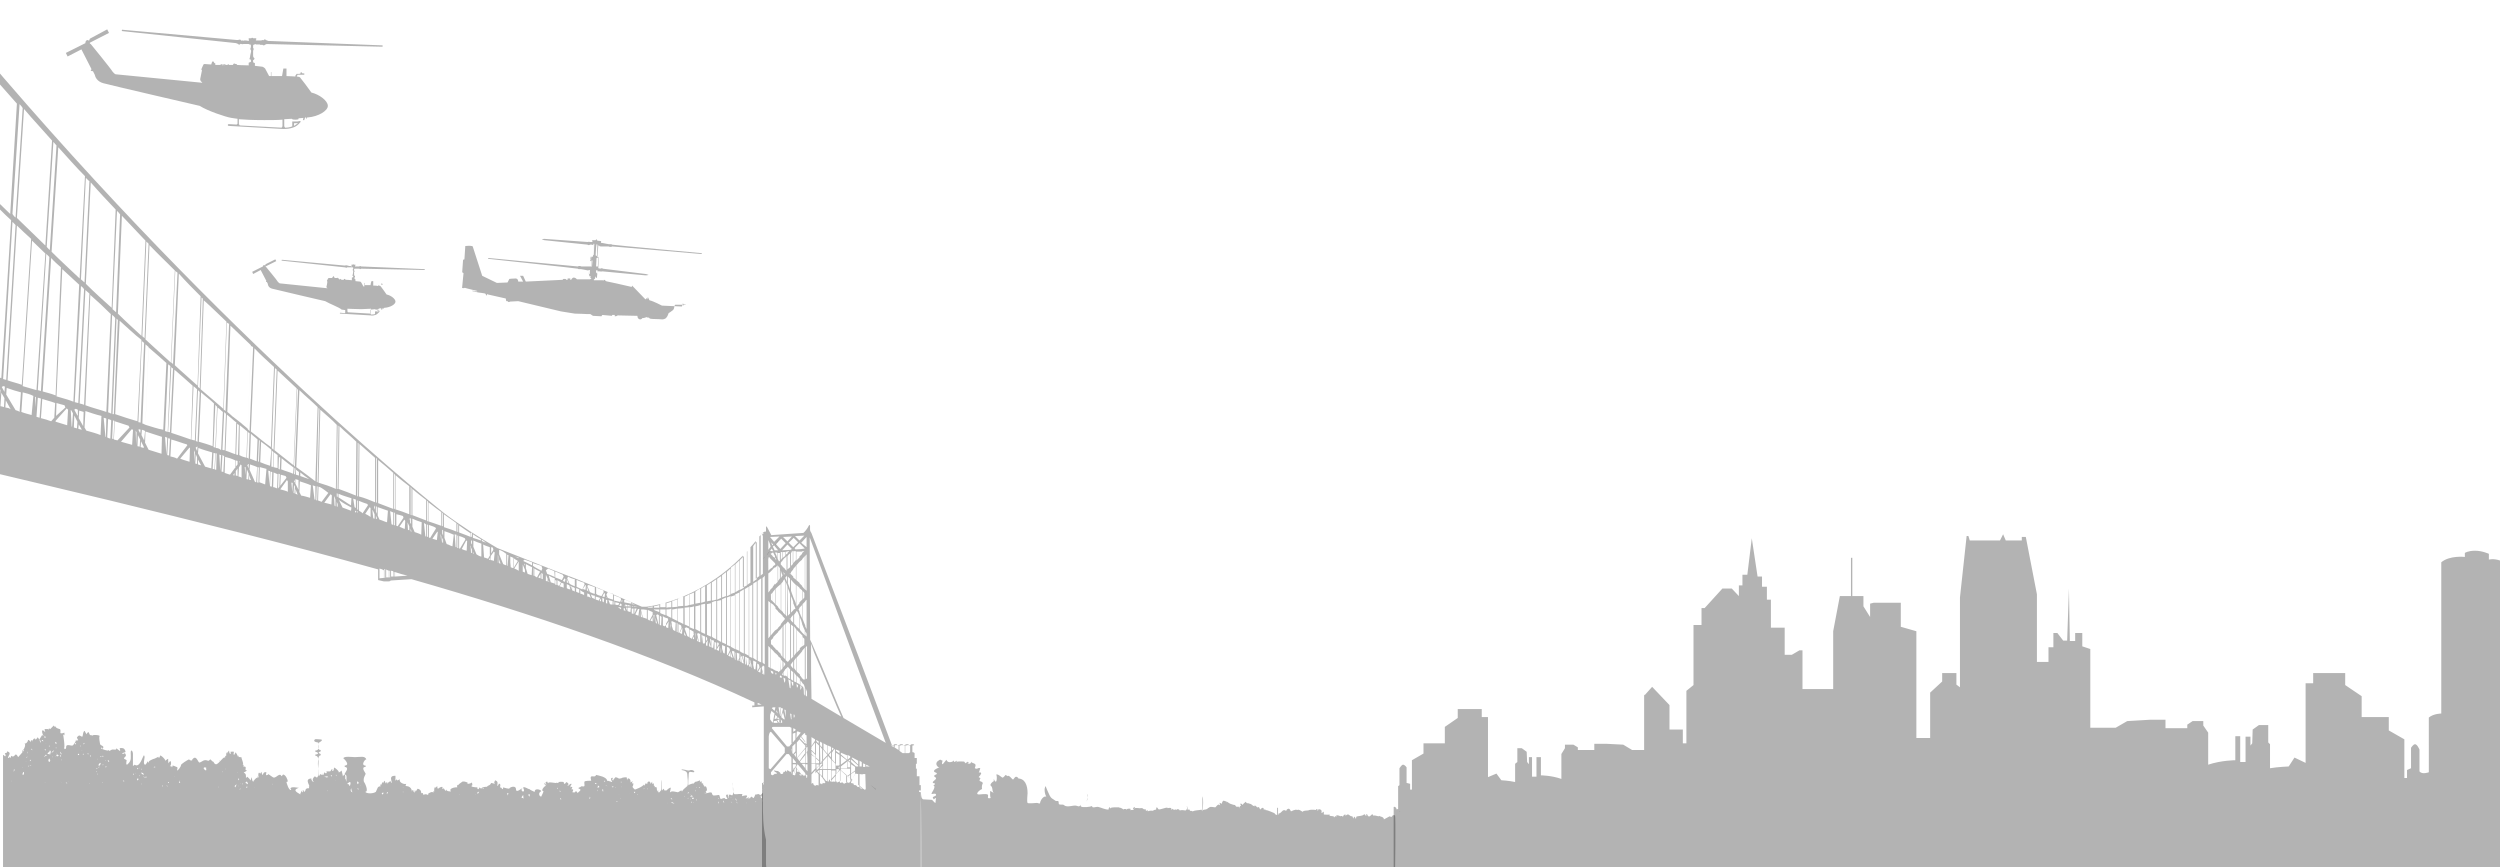 <svg xmlns="http://www.w3.org/2000/svg" viewBox="15.1 286.4 562 195"><path opacity=".6" fill-opacity=".5" d="M329.7 468.8c.1.2.3.2 0 0zM188.1 464c.1 0 .1 0 0 0zM190.5 407.5zM187.3 411.3c-.2.3-.5.5-.7.8.3-.3.5-.5.7-.8zM190.2 407.8c-.3.3-.5.7-.8 1v.1c.3-.3.5-.6.8-1.1zM329.7 468.8c-.1 0-.1.2 0 0zM188.2 410.3c-.3.2-.5.5-.7.8v.1c.2-.3.4-.6.7-.9zM186.5 412.1s.1 0 .1-.1c0 .1-.1.1-.1.1zM187.4 411.2s-.1.1 0 0c-.1.1 0 0 0 0zM145.8 419.5c.1-.1 0-.1 0 0zM155.6 423.1c.1 0 0 0 0 0zM158.7 424.4c.1 0 0 0 0 0zM135.7 415.7c.1 0 0 0 0 0zM103.3 404h.1-.1zM108.1 402.9zM83.9 398zM167.2 427.8h.1-.1zM121.6 410.4c.1 0 0 0 0 0zM111.5 405.4h.1l-.1-.1zM156 423.2v0zM169.9 428.8h.1-.1zM187.5 435.6c.1 0 .1 0 0 0zM184.2 435.5v.1h.1c-.1 0-.1-.1-.1-.1zM188.1 437.6c.1 0 0 0 0 0zM209.4 463.4c.1 0 0 0 0 0zM209.4 462l-1.3 1zM212 463.8l-1.3-1 1.3 1.1z"/><path opacity=".6" fill-opacity=".5" d="M328.6 483.7H222.1m0 0v-19.2c-.2 0-.3-.1-.4-.1v-.3h-.1.5v-1.2h-.3v-2h-.6v-1.7h-.2v-1.1h.2v-1.3h-.5v-1.1s-.2-.2-.4-.2h-.1V454c.2 0 .4-.1.4-.1 0-.2-.2-.2-.4-.2s-.4 0-.4.2h-.4c0 .1.2.1.3.1v1.5c-.1.1-.3.2-.3.2h-.8V454c.2 0 .3 0 .4-.1h.4c0-.2-.2-.2-.4-.2s-.4 0-.4.2h-.4c0 .1.2.1.3.1v1.7h-.5l-.7-.5V454c.2 0 .3 0 .4-.1h.4c0-.2-.2-.2-.4-.2s-.4 0-.4.2h-.4c0 .1.2.1.2.1v1l-1.1-.7v-.3c.2 0 .3 0 .4-.1h.4c0-.2-.2-.2-.4-.2s-.4 0-.4.2h-.4l-7-18.6-11.1-29.1s-.3-.4-.3-.7v-.8c0-.2-.1-.5-.3-.1-.2.5-.9 1.4-1.2 1.6-2.1.1-6.8.5-7.2.5l-.9-1.7s-.3-.6-.3 0v.9h-.1c-.5 0-.7.4-.9.5v.1c.1-.2.3-.3.4-.3h.1c-.1.2-.4.4-.4.4 0 .1.2.2.2.2v8.6c-.2.1-.4.3-.5.4v-9.1c0-.1.1-.1.1-.2-.1.2-.2.3-.4.5v8.9c-.3.2-.5.4-.8.6V408c-.4.5-.8 1-1.2 1.4v8c-.2.1-.5.3-.7.5v-7.6l-.1.1v7.6c-.3.2-.6.3-.9.4v-7.1c-10.4 10.6-21.7 11.5-21.8 11.5h-.9c-4.4-1.9-9.2-4-14.6-6.2-4.3-1.6-10.2-4-17.9-7-4.1-2.4-8.2-5-11.9-7.8-.4-.4-48-37.5-104.2-103.9v2.6l.3.3-.3 4.6v3.7l.5-8c2.6 2.9 5.1 5.8 7.6 8.6l-1.5 24.8c-2.2-2.1-4.3-4.2-6.6-6.4v1.9c1.2 1.2 2.4 2.4 3.7 3.6L12.4 371c-.5-.2-1-.3-1.5-.5v1.7c.5.1.9.3 1.4.4l-.1 1.2-1.3 1.2v1.1l1.2-1.1-.1 2c-.4-.1-.8-.2-1.1-.3V392c9.6 2.3 19.4 4.6 28.9 6.9 18.4 4.5 39.2 9.6 60.3 15.5v2.4l1.3.3h1c.5 0 .5-.2.5-.2l4.7-.3c26.9 7.7 54.1 16.9 77.1 27.7v.7h-.5v.4l2.6-.2v17.6h-.1v-.1l-.1-.1s0-.1.1-.1l.1-.2s-.1-.1-.1 0-.1.1-.2.1h-.1v1.3s0 .1.1.1l.1.1c-.1 0-.1-.1-.1-.1h-.1v20.3l455.9.4v-44.4l-2.7-.2v-2.7s-1.8-.8-2.7-.8c-.9 0-2.9.5-2.9.5v3.1l-3.9.4v20h-.6v-20.3h-2.8v-33.8l-3.2-.8-1.6.5v2.7s-2.3-.9-5.5-.9c-5.3 0-7 2.2-7 2.2l.1 48.4h-1v4.1l-2.1-.3v-26l-.5-.5v-21.1c-.8-1.1-2.4-1.3-3.1-1.3-.7 0-1.9.4-1.9.4v-28.6s-.3-.4-1.1-1v-1.4c0-.4-.3-.9-1.2-1.2-1-.4-1.5.8-1.5.8v1c-.9-.2-1.9-.3-3.1-.3-5.3 0-7.3 2-7.3 2v21.6s-3.6.1-5.9 1.6v50.4l-1-.1-.3-44s-.8-1.5-2.4-2.1c-1.5-.5-2.5-.2-2.5-.2v-1.3s-1.5-.7-3.1-.7-2.3.5-2.3.5v.9s-3.4-.4-5.3 1.2v34s-1.7 0-2.8.9V460s-1.5.6-2.1-.2v-4.9s-.5-1.2-1-1.2c-.4 0-.9.8-.9.8v4.6l-.9.4v1.8h-.6v-8.7l-3.5-2v-3H546v-4.7l-3.7-2.5v-2.7h-7.2v2.3h-1.7v17.9l-2.5-1.2-1.3 2s-2.5.1-4.2.4v-5.4l-.4-.4v-3.9h-2.1l-1.4 1-.1 3.1-.4.5v-2h-1.1v5.7h-1.2v-5.8h-1.1v5.4s-3.1 0-6.1 1v-7.2l-1.1-1.6v-1H508l-1.2.8v.8h-4.9v-1.9h-3.5l-5.1.3-2.6 1.5H485v-17.7l-1.8-.6v-3h-1.6v1.8h-1.2l-.2-11.8-.4 11.7h-.9l-1.3-1.7h-.9v3.2h-1.1v3.3H473V420l-2.5-12.9h-.9v.8H466l-.6-1.4-.7 1.4h-6.8l-.3-1h-.4l-1.5 13.8v20.2l-.8-.6v-2.6h-3.2v1.9l-2.7 2.5v10.2h-3.1v-24l-3.5-1v-5.4h-6.1l-.8.2v3l-1.5-2.4v-2.3h-2.5v-8.6h-.3v8.6h-2.5l-1.5 7.9v13h-6.9v-8.7h-.7l-1.7 1h-1.6v-6.1h-3.1v-6.3h-.9v-2.9h-1.1V416h-1l-1.3-8.6-1 8.2h-1.1v2.4h-.8v2.4l-1.6-1.7h-2.1l-4 4.4h-.7v3.8h-1.8v13.5l-1.6 1.3v11.8h-.8v-3.1h-3v-5.5l-3.9-4.1-1.7 1.9-.1-.2V455H382l-2-1.2-3.9-.2h-2.6v1.4h-3.7v-.6l-1-.6h-1.9v.8l-.8 1.3v5.6c-2.3-.8-4.6-.8-4.6-.8v-4.1h-1v4.4h-1v-4.4h-.7v1.6l-.4-.5-.1-2.3-1.1-.8h-1v3.1l-.5.4v4.1c-1.3-.3-3.1-.4-3.1-.4l-1.1-1.5-1.9.8v-13.5h-1.4v-1.8h-5.4v2l-2.9 2v3.7h-4.8v2.3l-2.6 1.5v6.6h-.4v-1.3l-.8-.2v-3.5s-.4-.6-.8-.6c-.3 0-.8.8-.8.8v3.8c-.1.1-.2.2-.3.2v5.2h-.3c0 .2-.1 0-.1-.1s0-.2-.1-.2 0-.2-.2-.2-.2-.1-.2 0h-.1v16m-222.7-81.4l.1.4-1.3 1.9c-.1 0-.2-.1-.3-.1V402h-.1.1c.5.1.9.2 1.5.4zm.3.8l.2.3-.1 1.8c-.4-.1-.7-.3-1.2-.5l1.1-1.6zm-2.3-10.3l.2.2v7.8l-.2-.2v-7.8zM82.1 374l-.7 17.3c-.1 0-.1-.2-.2-.2l.7-17.2c.1 0 .2 0 .2.1zm-.3-.3l-.7 17.3c-1.4-1.1-2.8-2.2-4.3-3.4l.7-17.9c1.4 1.3 2.8 2.6 4.3 4zm-4.5-4.2l-.7 18c-.1-.1-.3-.2-.4-.4l.7-18c.1.2.3.2.4.4zm-1.1 18.2c.1.1.3.2.4.4l-.1 3.3c-.1-.1-.3-.1-.4-.1l.1-3.6zm-.4 3.4c-.7-.2-1.5-.5-2.2-.8l.2-4.6c.7.5 1.5 1.1 2.3 1.8l-.3 3.6zm.9-22.2l-.7 18c-1.5-1-2.9-2.3-4.5-3.5l.8-18.7c1.4 1.5 2.9 2.8 4.4 4.2zM73 385.2l-.2 4.9-1.5-.6.2-5.6c.5.5 1 .8 1.5 1.3zm-1-20.7l-.8 18.8-.4-.4.7-18.7c.2 0 .5.2.5.3zm-.5-.5l-.7 18.8c-.5-.5-1-.8-1.5-1.3l-1.8-1.4c-.1 0-.5-.5-1.3-1.1l.7-19.4c1.5 1.4 3.1 3 4.6 4.4zm-2.6 24.7l.1-6.7c.6.5 1.1.9 1.7 1.4l-.2 5.9c-.5-.1-1.1-.3-1.6-.6zm.1 1.5l-.1.3v-.5l.1.2zm-2.4-31l-.8 19.6c-.1-.1-.2-.2-.4-.3l.7-19.6c.2.2.4.2.5.3zm-.7 20.2l-.3 8.2c-.2 0-.4 0-.5-.1l.4-8.5c.1.1.2.3.4.4zm.1-20.7l-.7 19.6c-1.2-1.1-2.9-2.5-5.1-4.4l.7-20c1.8 1.6 3.5 3.3 5.1 4.8zm-2.5 18.7c.1.1.2.3.4.4l-.4 9.2c-.2 0-.3-.1-.4-.1l.4-9.5zm-.6 9.3c-1-.4-2.1-.7-3.1-1l.5-11.1c1.1 1 2.1 1.7 2.9 2.5l-.3 9.6zm-2.2-33.1l-.7 20.1c-.1-.1-.2-.2-.4-.3l.8-20.1c.1 0 .3.2.3.3zm-.5-.6l-.7 20.1c-1.5-1.4-3.3-2.9-5.1-4.6l.9-20.6c1.6 1.8 3.3 3.5 4.9 5.1zm-5.2-5.3l-1 20.6c-.1-.2-.2-.3-.4-.4l.9-20.6c.2.2.4.3.5.4zm-1.4 21.2c.1.2.2.3.4.3l-.7 14.4c-.1-.1-.2-.1-.4-.1l.7-14.6zm-.8 14.6c-.2-.1-.4-.1-.6-.2l.7-15c.2.1.4.3.5.4l-.6 14.8zm1.6-36.3l-.9 20.7c-1.8-1.6-3.6-3.3-5.7-5.2l.9-21.2c1.9 2 3.8 3.8 5.7 5.7zM42 358.5c1.7 1.5 3.2 3 4.9 4.3l-.9 18.3c-1.7-.5-3.3-1-5-1.6l1-21zm-1.3 21h-.3l.9-21.5c.1.2.2.2.3.3l-.9 21.2zm6.3-16.4c.2.1.4.3.5.4l-.8 17.9c-.1 0-.3-.1-.5-.1l.8-18.2zm.8.7c.2.2.4.3.7.6l-.7 17.5c-.3-.1-.5-.3-.7-.3l.7-17.8zm.7-22.6l-.9 21.2c-.2-.1-.3-.3-.5-.4l.9-21.3.5.5zm-.7-.7l-.9 21.4c-1.7-1.6-3.5-3.2-5.3-5l.9-22c1.7 1.8 3.5 3.7 5.3 5.6zm-5.7-5.9l-.9 22c-.3-.3-.5-.4-.8-.7l1-22.1c.3.3.5.5.7.8zm-1-1.1l-.9 22.1c-1.9-1.7-3.9-3.5-5.8-5.4l1.1-22.8c1.9 2.2 3.8 4.2 5.6 6.1zm-5.9-6.4l-1.1 22.8c-.3-.3-.5-.4-.8-.7l1.1-22.8c.3.2.5.6.8.7zm-12.9 13.4c1 1 2 1.9 3 2.9l-2 30.7c-1-.3-2.1-.6-3.1-.9l2.1-32.7zM20 372.9c-1.1-.4-2.1-.6-3.2-1l2.1-34.8c1 1 2.1 2 3.2 3L20 372.9zm5.5-29.4c.2.2.5.4.7.7l-1.9 30.1c-.3-.1-.4-.1-.7-.2l1.9-30.6zm1.1.9c.7.8 1.5 1.5 2.2 2.1l-1.2 28.8c-.9-.4-1.9-.6-2.9-.9l1.9-30zm1.2 32.6c.6.2 1.1.3 1.8.5l.2.5-2.1 1.9.1-2.9zm0-1.5l1.3-28.6c1.3 1.2 2.6 2.4 3.8 3.5l-1.3 26.3c-1.2-.5-2.5-.8-3.8-1.2zm5.5-24.8c.3.2.5.4.7.7L32.7 377c-.3-.1-.6-.1-.8-.2l1.4-26.1zm.9-24.7L33 349c-2.1-2-4.2-3.9-6.3-6l1.5-23.5c2 2.2 4 4.5 6 6.5zm-6.4-6.9l-1.5 23.5c-.3-.2-.4-.4-.7-.7l1.5-23.6.7.8zm-1-1.1l-1.5 23.6c-2.1-2-4.2-4.1-6.4-6.2l1.6-24.5c2.1 2.5 4.3 4.8 6.3 7.1zm-7.3-8.2c.3.4.5.5.7.9l-1.6 24.6c-.3-.2-.5-.5-.7-.8l1.6-24.7zm-1.6 26.5c.3.2.4.4.7.7l-2.1 34.8c-.3-.1-.5-.1-.7-.2l2.1-35.3zm-2.8-2.8c.8.8 1.7 1.7 2.5 2.4l-2.2 35.5c-.9-.3-1.6-.4-2.4-.7l2.1-37.2zm-2.3 38.8c.1 0 .2.1.3.1l.2.3-.6.5.1-.9zm1 4.9c-.5-.1-.8-.2-1.3-.3l.1-2.4 1.1-1.1.2.1-.1 3.7zm1.1.3s.1 0 0 0l-.1-3.8h.2l.2.4-.3 3.4c.1 0 0 0 0 0zm1.1.4c-.3-.1-.5-.1-.8-.2l.2-3 .7 1.2-.1 2zm-.5-4.5l.3-.2c.2 0 .3.1.4.1l-.1 1.2-.6-1.1zm.8 4.6l.1-1.6 1.1 2c-.4-.3-.7-.3-1.2-.4zm2.3.6l-2.1-3.5.1-1.5c1.1.4 2.1.7 3.2 1l-.3 4.4c-.2-.2-.6-.3-.9-.4zm3.6 1.1c-.7-.2-1.6-.4-2.3-.7l.3-4.4c.8.2 1.6.4 2.4.8l-.4 4.3zm.9-1.7l-.1-2.4c.1 0 .1 0 .2.1l-.1 2.3zm.2 2.1l.3-4.3c.3.1.5.1.7.2l-.3 4.3c-.3-.1-.4-.1-.7-.2zm4 .2l-.7.8c-.8-.3-1.5-.5-2.3-.7l.3-4.3c.9.3 1.9.5 2.9.9l-.2 3.3zm2.9 1.7c-.8-.2-1.8-.6-2.6-.8v-.2l2.5-2.8.3.3-.2 3.5zm1.1.3h-.1l-.2-3.7h.1l.4.7-.2 3zm1.1.4c-.3-.1-.5-.1-.7-.2l.1-2.7.7 1.4-.1 1.5zm.1-2.9l-.7-1.3.3-.2c.2 0 .3.2.5.2v1.3zm.2 3l.1-1 .7 1.2c-.3-.1-.6-.1-.8-.2zm1.1-.6l-1-1.8.1-1.7c.4.1.7.2 1 .3l-.1 3.2zm-.8-5.1l1.3-25.5c.3.3.6.5.9.8l-1.2 25c-.2-.1-.6-.2-1-.3zm4.7 7.1c-1-.4-2.1-.7-3.2-1l-.4-.7.2-3.7c1.2.4 2.3.8 3.6 1.1l-.2 4.3zm1.2.4h-.1l-.4-4.3c.2.1.5.1.6.2l-.1 4.1zm-4.6-7.1l1.1-24.8c1.6 1.4 3.2 2.9 4.6 4.3l-1 22c-1.4-.5-3.1-.9-4.7-1.5zm5.6 7.5c-.3-.1-.5-.1-.7-.3l.2-4.1c.3.1.5.1.7.3l-.2 4.1zm-.5-5.9l.9-21.9c.3.2.5.4.7.7l-.9 21.5c-.2-.1-.5-.3-.7-.3zm.9 5.9l.2-4.1c.1 0 .2.1.3.1l-.2 4.1c-.1 0-.2-.1-.3-.1zm.4.2l.2-4.1c1 .3 2.1.7 3.1 1l.2.4-2.7 2.9c-.3-.1-.5-.1-.8-.2zm4.1 1.2c-.8-.2-1.7-.5-2.5-.7l2.4-2.8.3.1-.2 3.4zm.9.1l-.1-3.3.2.4-.1 2.9zm.8.3c-.2 0-.4-.1-.5-.1l.1-2.5.5 1-.1 1.6zm-.3-3.8l.2-.1c.1 0 .2.1.3.1l-.1.8-.4-.8zm1.2 4.1c-.2-.1-.5-.1-.7-.2l.1-1.3.6 1.2v.3zm-.5-2.9l.1-1.2c.2.1.5.1.7.3l-.2 2.1-.6-1.2zm4.5 4.2c-.9-.3-1.9-.6-2.9-.9l-.8-1.6.1-2.5c1.2.4 2.5.8 3.7 1.2l-.1 3.8zm-3.6-6.5l.7-17.4c1.4 1.2 2.8 2.4 4 3.5l-.7 15c-1.3-.2-2.6-.7-4-1.1zm4.4 2.7c.2.1.4.1.5.2l-.2 3.8-.3-4zm.9 4.2c-.1 0-.2-.1-.4-.1l.2-3.8c.1 0 .2.1.4.1l-.2 3.8zm.3.2l.2-3.8c1.2.3 2.4.8 3.5 1.1l.1.2-2.3 3c-.5-.3-1.1-.4-1.5-.5zm4.3 1.2c-.6-.2-1.4-.4-2.1-.7l2.1-2.5.1.1-.1 3.1zm-4.1-6.5l.7-14.2c1.5 1.3 2.9 2.5 4.1 3.6l-.4 12.1c-1.6-.6-3-1-4.4-1.5zm5.2 6.6l-.1-2.7.2.5-.1 2.2zm-.7-5.1l.5-12c.2.2.5.4.8.7l-.5 11.5c-.2 0-.5-.1-.8-.2zm1.3 5.5c-.1 0-.2-.1-.4-.1l.1-2.1.3.7v1.5zm0-2.9l-.3-.7v-.1l.3-.2h.1l-.1 1zm-.3-2.3l.5-11.4.4.4-.5 11.2c-.1 0-.1 0-.4-.2zm.5 5.3v-1.1l.7 1.3c-.3-.1-.5-.1-.7-.2zm3 .9c-.5-.1-.9-.3-1.4-.4l-1.6-3 .1-1.2c1 .4 2.1.7 3.1 1l-.2 3.6zm.3.1l.2-3.6c.1 0 .2.1.4.1l-.2 3.6c-.1 0-.2-.1-.4-.1zm.8.2c-.1 0-.2 0-.3-.1l.2-3.6c.1 0 .2 0 .2.1l-.1 3.6zm.9.3l-.2-3.7c.2 0 .2.1.4.1l-.2 3.6zm-1-5.2l.4-9.1c.5.3.9.8 1.2 1l-.4 8.6c-.3-.3-.7-.5-1.2-.5zm1.7 5.4c-.1 0-.2-.1-.4-.1l.2-3.7c.1 0 .2.2.4.2l-.2 3.6zm2.5.8c-.1 0-.2-.1-.3-.1l.3-.5v.6zm.1-1.7l-1.1 1.5c-.4-.1-.9-.3-1.2-.4l.1-3.6c.8.2 1.5.4 2.3.8v1.7zm-2.1-3.9l.3-8.1c.7.6 1.1.9 1.1.9s.5.5 1.1.9h-.1l-.2 7.1c-.7-.2-1.5-.6-2.2-.8zm2.7 5.7c-.1 0-.2-.1-.4-.1v-1l.4-.6v1.7zm0-2.6l-.4.5v-1.4c.1 0 .2.1.4.1v.8zm-.3-2.2l.2-7c.1.2.3.3.4.3l-.2 6.8c-.1-.1-.2-.1-.4-.1zm1.2 5.2c-.2-.2-.4-.2-.7-.3l.1-2 .4-.7.2.2v2.8zm.9-.6l-.2-1.8h.2v1.8zm.6 1c-.1 0-.3-.1-.4-.1l.1-2.2.4 1-.1 1.3zm.1-2.5l-.3-.7.2-.3h.1v1zm-.4-2.4l.2-5.8c.1.1.3.2.4.3l-.2 5.7c-.1 0-.2-.2-.4-.2zm.5 4.9v-1l.4 1.1c-.1 0-.3 0-.4-.1zm1.3.5l-1.2-2.7.1-1.2c.5.2 1 .3 1.6.6l-.2 3.4c-.1 0-.2 0-.3-.1zm.8.2c-.1 0-.2 0-.3-.1l.1-3.4.3.1-.1 3.4zm-.1-4.8l.2-4.8c.1.1.2.1.2.2l-.2 4.7s-.1 0-.2-.1zm1.6 5.2c-.5-.2-.8-.3-1.3-.5l.1-3.4 1.5.4-.3 3.5zm1 .3l-.3-3.4c.1 0 .3.1.4.1l-.1 3.3zm.5.2c-.1 0-.2-.1-.4-.1l.1-3.3c.1 0 .2.1.4.1l-.1 3.3zm1.2.4c-.3-.1-.6-.3-.9-.3l.1-3.3c.3.1.6.3.9.4l-.1 3.2zm.1-4.6c-.2 0-.6-.1-.9-.2l.1-3.3c.3.2.5.4.8.6v2.9zm.4 4.2l-.3.4.1-3.3c.1 0 .2 0 .3.1l-.1 2.8zm-.2-4l.1-2.7c.1.1.2.1.3.2l-.1 2.6c-.1 0-.2 0-.3-.1zm.5 1.3c.4.1.7.2 1.1.3l.2.4-1.4 1.8.1-2.5zm1.7 3.9c-.5-.3-1.1-.4-1.8-.6l1.5-2.1.2.3v2.4h.1zm.9 0l-.2-2.1h.2l.1.1-.1 2zm-2.5-5.1l.1-2.5c.9.8 1.9 1.5 2.7 2.1l-.1 1.4c-.8-.4-1.8-.6-2.7-1zm3 5.4c-.1 0-.1 0-.2-.1l.1-1.8.2.4-.1 1.5zm.1-2.4l-.2-.3.2-.3v.6zm-.2-1.9l.1-1.4c.1 0 .1.1.2.1l-.1 1.3h-.2zm.3 4.4v-1.1l.5 1.3c-.2-.1-.4-.2-.5-.2zm.7-.9l-.7-1.4v-1c.2.1.5.1.7.2v2.2zm.1-3.2c-.2-.1-.5-.1-.7-.2v-1.2c.2.3.5.4.7.6v.8zm2.5 5c-.7-.2-1.3-.4-2-.5l-.4-.8.1-2.4c.8.3 1.7.5 2.5.9l-.2 2.8zm-2.2-4.9v-.8c.7.6 1.3 1 2 1.5-.7-.2-1.4-.5-2-.7zm3.4 5.3h-.2l-.4-3.2c.2.1.4.1.6.2v3zm0-4.1c-1.4-1.1-2.8-2.1-4.3-3.2l.7-17.3c1.4 1.4 2.8 2.5 4.1 3.8l-.5 16.7c0 .1 0 0 0 0zm.4 4.3c-.1 0-.1 0-.2-.1l.1-3.1c.1 0 .1 0 .2.1l-.1 3.1zm-.1-4.2l.4-16.6.2.2-.4 16.5c-.1 0-.2 0-.2-.1zm.3 4.2l.1-3.1c.3.1.4.1.7.3.5.3 1 .7 1.5 1.1l-1.5 2c-.3-.1-.5-.2-.8-.3zm2.2-2.3c.1 0 .1 0 .2.1v.1c0-.1 0-.1-.2-.2zm.8 3.2c-.5-.1-1-.3-1.6-.4l1.4-1.9c.1.1.2.1.3.3l-.1 2zm.9.4c-.1 0-.1 0-.2-.2l-.1-2s.1 0 .1.1l.2.6v1.5zm-3.8-5.3l.4-16.4c1.3 1.2 2.6 2.2 3.7 3.4l-.2 14.4c-1.3-.6-2.6-1-3.9-1.4zm4.3 5.4c-.1 0-.1 0-.2-.1v-1l.2.5v.6zm0-2.2c-.1 0-.1-.1-.2-.1v-.7c.1 0 .1 0 .2.1v.7zm-.2-1.8L91 382l.2.2-.2 14.2c0-.1-.1-.1-.2-.1zm.4 4.1v-.1.1zm2.8.8c-.5-.2-1.3-.5-1.9-.7l-.8-1.7c.9.7 1.9 1.2 2.8 1.7l-.1.7zm0-1.2c-.9-.5-1.8-1.2-2.8-1.8v-.8c.9.4 2 .7 2.9 1L94 400zm1.1 1.6c-.1 0-.1 0-.2-.1v-.3c.1 0 .2.1.2.1v.3zm0-1c-.1-.1-.2-.1-.3-.2l-.3-1.9c.2.1.4.1.6.2v1.9zm-3.9-4.3l.2-14.1c1.3 1.3 2.6 2.3 3.8 3.5l-.1 12.1c-1.2-.5-2.5-1-3.9-1.5zm4.3 5.3c-.1 0-.1 0-.2-.1v-.2c.1 0 .1.1.2.1v.2zm.1-.6c-.1 0-.1-.1-.2-.1v-2c.1 0 .1 0 .2.1v2zm0-3c-.1 0-.1 0-.2-.1l.1-12 .2.2-.1 11.9zm.2 3.8c.1 0 .2 0 .4.1-.3-.1-.3-.1-.4-.1zm0-.6V399c.7.3 1.3.5 1.9.7l.1.3-1.2 1.8c-.3-.4-.6-.4-.8-.6zm2.6 1.4c-.4-.3-.8-.5-1.2-.7l1-1.5.2.2v2zm.9.4l-.3-.1-.2-1.8h.1l.4.9v1zm.1-2l-.2-.5.1-.4h.1v.9zm0-1.7c-1.2-.5-2.4-1-3.6-1.3l.1-11.8c1.2 1.1 2.4 2.1 3.5 3.1v10zm.4 3.8l-.2-.1v-.7l.2.5v.3zm0-1.2l-.2-.5v-1.2l.2.1v1.6zm0-2.5c-.1 0-.1 0-.2-.1v-10l.2.2v9.9zm1.6 16.9l-1 .1v-2.2c.4.1.7.2 1 .4v1.7zm-1-13.1l-.4-.9v-1.9c.7.2 1.6.6 2.3.8l-.2 2.6c-.5-.1-1-.4-1.7-.6zm1.3 13.1h-.2v-2c.1 0 .2 0 .2.2v1.8zm.8-.1h-.6v-1.8c.2.2.5.2.6.3v1.5zm.3 0h-.2v-1.5h.2v1.5zm.7-.2h-.5v-1.3c.2 0 .4.1.5.1v1.2zm0-11.6c-.2-.1-.4-.1-.4-.2l-.3-2.9c.2.1.5.2.7.3v2.8zm0-3.6c-1.1-.4-2.3-.9-3.4-1.3v-9.7c1.2 1 2.3 1.9 3.4 2.9v8.1zm.3 15.2h-.2v-1h.2v1zm-.1-11.6v-2.8c.1 0 .1 0 .2.2v2.7c-.1 0-.1 0-.2-.1zm.2 11.6v-1c.9.3 1.9.6 2.8.8l-2.8.2zm3.2-10.4c-.1 0-.2-.1-.3-.1l-.1-1.7.4.9v.9zm0-2.2l-.1-.3.1-.3v.6zm0-1.4c-1-.4-2.1-.8-3.1-1.1v-7.7c1.1 1 2.1 1.7 3.1 2.5v6.3zm.3 3.8v-.6l.2.7c-.1 0-.1 0-.2-.1zm.1-1.4v-.2l-.2-.3v-1c.1 0 .1 0 .2.1v1.4zm.1-2.2c-.1 0-.1 0-.2-.1v-6.2c.1 0 .1.2.2.2v6.1zm17.9 7.2c.1 0 .3.1.4.1l.1.5-.5.8v-1.4zm-15.7-2.8c-.5-.3-1-.4-1.5-.6l-.5-1.2V403c.7.3 1.4.6 2.1.8l-.1 2.8zm1.1.4c-.1 0-.2 0-.2-.1l-.3-2.9c.2 0 .3.2.5.3v2.7zm0-3.6c-1-.4-2.1-.8-3.1-1.2v-5.9c1.1 1 2.1 1.7 3.1 2.5v4.6zm.4 3.7c-.1 0-.1 0-.2-.1v-2.7c.1 0 .1 0 .2.1v2.7zm0-3.5c-.1 0-.1 0-.2-.1V399c.1 0 .1.1.2.1v4.5zm.2 3.5v-2.7c.5.2 1 .3 1.5.6l.1.2-1.3 2.1c-.2 0-.3 0-.3-.2zm1.8.7c-.4-.1-.7-.2-1-.3l1.1-1.6.1.1-.2 1.8zm1 .5c-.1 0-.1 0 0 0l-.2-1.9.2.6v1.3zm0-3.7c-.9-.3-1.9-.7-2.9-1v-4.3c1.4 1.1 2.3 1.8 2.9 2.2v3.1zm.4 3.8c-.1 0-.1 0-.2-.1v-1l.2.4v.7zm0-1.6l-.2-.5v-.8c.1 0 .1 0 .2.1v1.2zm0-2.1c-.1 0-.1 0-.2-.1v-3c.1.2.2.2.2.2v2.9zm.2 3.8zm1.9.7c-.5-.1-.8-.4-1.3-.5l-.5-1.4v-1.5c.7.2 1.4.5 2.1.8l-.3 2.6zm.8.2s-.1 0-.1-.1l-.2-2.8c.1 0 .2.1.4.1v2.8h-.1zm.1-3.5c-.9-.4-1.9-.7-2.8-1V402c.9.7 1.9 1.3 2.8 2v1.9zm.4 3.7h-.2v-2.8h.2v2.8zm0-3.6c-.1 0-.1 0-.2-.1v-1.7c.1 0 .1.1.2.1v1.7zm.2 3.7v-2.8c.5.1.9.3 1.3.5l.1.3-1.2 2h-.2zm1.7.5c-.4-.1-.8-.2-1.1-.4l1-1.9.2.1-.1 2.2zm.9.4s-.1 0 0 0c-.1 0 0 0 0 0l-.1-1.6.1.2v1.4zm0-3.5c-.8-.3-1.7-.7-2.6-1v-1.6c.8.6 1.7 1.2 2.6 1.8v.8zm.3 3.6h-.2v-1.2l.2.4v.8zm0-1.9l-.2-.3v-.6h.2v.9zm0-1.7c-.1 0-.1 0-.2-.1v-.9c.1 0 .1.1.2.1v.9zm.2 3.7v-.4l.2.5c-.1 0-.2-.1-.2-.1zm1.8.7c-.4-.1-.7-.3-1-.5l-.7-1.7v-1.4c.6.3 1.2.5 1.8.7v2.9zm0-3.6c-.5-.2-1.2-.4-1.8-.6v-.8c.6.4 1.2.8 1.8 1.1v.3zm.2-.2c.4.2.6.5 1 .7-.3-.1-.7-.2-1-.4v-.3zm1.9 4.6c-.1 0-.2-.1-.3-.1l.3-.5v.6zm0-1.2l-.5.9-.9-.3-.2-2.9c.5.3 1 .4 1.5.6v1.7zm.8 1.4c-.2-.1-.5-.2-.7-.2v-.9l.7-1 .2.2-.2 1.9zm1 .4h-.1v-1.8l.1.4v1.4zm54.4 20.5l.1.5-.1.2v-.7zm-5.2-2.6c.1 0 .2.1.3.1l.1.3-.4.7v-1.1zm-2.5-1.2c.1 0 .1 0 .2.1l.1.4-.3.4v-.9zm-2.4-10.2c.4-.3.7-.5 1.1-.7v3.2c-.4.1-.7.1-1.1.2v-2.7zm-14.3 2.6c.2.1.5.2.8.3-.3 0-.6-.1-.8-.1v-.2zm1.3.8h-.8v-.1c.3 0 .6.1.8.1zm-3-.4l.1.3h-.1v-.3zm-2.3-2.2c.4.2 1 .4 1.5.6l.1.4-.2.5c-.4-.1-.9-.2-1.4-.3v-1.2zm-1.7.3l.1.3h-.1v-.3zm-6.8-3.8c.6.3 1.1.5 1.8.7l.1.4-.5 1.1c-.5-.2-.9-.4-1.3-.6v-1.6zm1.1 2.5l-.2.4v-.5c.1 0 .1 0 .2.1zm-3.2-2.7l.4 1c-.2-.1-.3-.1-.4-.2v-.8zm-2.5-1.6c.5.2 1.1.5 1.6.7l.2.4-.4.8c-.5-.2-.9-.4-1.5-.6v-1.3zm-8.4-3.2l.1.2c-.4-.2-.9-.4-1.4-.8.5.4.8.5 1.3.6zm-4.3 1.3v-.9l.3 1c-.1 0-.2-.1-.3-.1zm1.6.5c-.3-.1-.5-.2-.7-.3l-.9-2.2v-1c.1 0 .2.1.3.1.5.2.9.5 1.3.8v2.6zm.3.1h-.1v-2.5c.1 0 .2.1.3.1l-.2 2.4zm1.2.5c-.2-.1-.4-.1-.5-.2l-.1-1.1v-1.3c.2.1.5.2.7.3v2.3zm.2-2.2c.3.3.7.4.9.6l-.9 1.5v-2.1zm1.1 2.8c-.3-.2-.7-.4-1-.5l1-1.6v2.1s.1 0 0 0zm1.4.4c-.2-.1-.3-.1-.5-.2v-1.6l.5 1.2v.6zm0-1.5l-.2-.5c.1 0 .2.1.2.1v.4zm1.5 2.1l-.9-.3-.4-1.3v-.9c.4.2.9.5 1.4.7l-.1 1.8zm.1-2.2c-.6-.3-1.3-.7-2-1l.3-.3c.6.2 1.1.4 1.7.6v.7zm.3 2.3h-.1v-1.7h.1v1.7zm.2 0v-1.6c.5.3.9.5 1.3.7l-.7 1.3c-.3-.2-.4-.2-.6-.4zm1.4.6c-.2-.1-.4-.1-.5-.2l.5-.8v1zm-1.7-2.8v-.6c.7.2 1.2.4 1.9.6l.2.6-.2.5c-.7-.4-1.4-.7-1.9-1.1zm2.2 3c-.1 0-.2-.1-.3-.1v-1.3c.1 0 .2.2.3.2v1.2zm1.1.5c-.1 0-.3-.1-.4-.1v-1.3s.1 0 .1.1l.3.7v.6zm.2.1v-.4l.2.5c-.1-.1-.1-.1-.2-.1zm1.4.4l-.9-.3-.4-1.3v-.2c.4.2.8.5 1.3.6v1.2zm-1.7-2.2l-.3-.8.5-.4c.5.2.9.4 1.4.6l.1 1.3c-.6-.3-1.2-.5-1.7-.7zm2.1 2.5c-.1 0-.2-.1-.3-.1v-1c.1 0 .2.1.3.1v1zm.2 0v-1.1c.2.2.5.3.8.5l-.4.8c-.1 0-.2-.1-.4-.2zm1.4.6c-.3-.1-.5-.2-.9-.3l.4-.8c.2.1.4.1.5.2v.9c0-.1.1-.1 0 0zm.3-1.3c-.2-.1-.3-.1-.5-.2l.4-.6.2.2-.1.6zm.4 1.4v-.9l.6.3.2.9c-.2 0-.6-.1-.8-.3zm1.1.3l-.3-.8c.1 0 .2.1.3.1v.7zm.7.5c-.2-.2-.4-.2-.6-.3v-.8c.2.1.4.1.6.3v.8zm0-1.2c-.4-.2-.8-.3-1.2-.6l-.5-1.2.2-.4c.4.3 1 .5 1.5.6v1.6zm1 1.5c-.3-.1-.6-.2-.7-.3v-.8c.3.1.6.2.7.3v.8zm1.1.5c-.2-.2-.7-.3-.9-.4l.2-.6c.3.2.5.3.7.4v.6zm.3-1.2c-.2-.1-.4-.1-.6-.2l.6-.9.1.1-.1 1zm.3-.8l.4 1.2c-.2-.2-.2-.2-.4-.3v-.9zm.1 2.3v-.7c.2.1.4.1.5.2l.3.8c-.3-.2-.5-.3-.8-.3zm1.7.6c-.2-.2-.4-.2-.6-.3l-.3-.8c.2.2.3.2.4.2.2.1.3.1.5.1v.8zm0-1.2c-.1 0-.3-.1-.4-.1-.3-.1-.4-.2-.7-.3l-.6-1.4.3-.2c.5.2.9.3 1.4.5v1.5zm.2 1.3v-.7c.4.1.7.2 1 .3l-.3.6c-.2 0-.4-.2-.7-.2zm1.3.4c-.1 0-.3-.1-.4-.1l.2-.5h.1v.6zm-1.2-1.7v-1.5c.4.3 1 .5 1.6.7l.1.4-.5.9c-.4-.1-.9-.2-1.2-.5zm1.7 1.9c-.1 0-.2-.2-.3-.2v-.8c.1 0 .3.2.4.2l-.1.8zm.2-1.2c-.2 0-.4-.1-.5-.1l.4-.8.2.2-.1.7zm.6 1.5c-.1-.1-.2-.1-.3-.1v-.8c.1 0 .2.1.3.1V422.1s.1 0 0 0zm.4.1c-.1 0-.1 0 0 0l-.1-.2.1.2v.1-.1zm.8.1c-.2 0-.5 0-.6-.1l-.3-.8v-.1c.4.1.7.2.9.2v.8zm.1-1.1c-.4-.1-.7-.2-1.2-.4l-.3-.7.3-.6c.4.1.7.3 1.2.4v1.3zm.3 1.1h-.2v-.7h.2v.7zm.3-.5c.3.1.6.1.8.2l-.2.4c-.2 0-.5 0-.7-.1v-.5zm1.2 1.6c-.2-.2-.4-.3-.6-.4v-.1c.2 0 .4 0 .6.1v.4s.1 0 0 0zm.1-.8h-.5l.2-.5c.1 0 .2 0 .3.1v.4zm.1-1h-.2l.2-.3.1.1v.2zm.2 0v-.3.3c.1.2.1.2 0 0zm.2 2v-.5h.2l.2.7c-.1-.1-.2-.2-.4-.2zm.8.2l-.3-.8h.3v.8zm0-1.1h-.4l-.1-.4c.2 0 .4.1.5.1v.3zm.7 1.3c-.2-.1-.4-.1-.6-.2v-.8h.7l-.1 1zm.1-1.3h-.7v-.3c.2 0 .5.2.7.2v.1zm0-.6c-.5-.1-.9-.2-1.5-.3v-.5l.2-.1c.5.2.9.4 1.4.6l-.1.3zm.6 2.3c-.1 0-.3-.1-.4-.1v-1.1h.4v1.2zm-.4-1.6c.1-.2.2-.1.4 0h-.4zm.6.4h.5l-.5 1.2v-1.2zm.9 1.6c-.3-.1-.6-.2-.7-.3l.6-1.2h.3l-.2 1.5zm.4-1.3v1.5h-.1l.1-1.5zm.2 1.6V424l.3 1.2c-.2-.1-.2-.1-.3-.1zm1.3.4l-.9-.3-.4-1.6v-.2c.4 0 .8 0 1.3.1v2zm1.3.6c-.2-.1-.2-.1-.5-.2l.5-.8v1zm0-1.5l-.7 1.3c-.2-.1-.2-.1-.4-.3v-2.1c.4.2.7.3 1.1.5v.6zm-.1-1.2c0 .1.1.1 0 0 .1.1 0 .1 0 0zm.1-.4h-1.1v-.1c.3 0 .7-.1 1.1-.2v.3zm.3 3.2l-.1-1.5.1-.1h.1l-.1 1.6zm.4.2l-.1-1.2.4 1.4s-.1 0-.3-.2zm.7.4s0-.1-.1-.1l-.5-2 .2-.2c.2.1.4.1.4.2v2.1h.1-.1zm.1-2.8c-.4-.2-.9-.3-1.2-.5v-.1h1.2v.6zm0-1h-1.2v-.3c.4-.1.7-.1 1.2-.3v.6zm.4 4c-.1 0-.2-.1-.3-.1v-2.1c.1.1.3.1.4.3l-.1 1.9zm1 0l-.2.2c-.2-.1-.3-.1-.4-.2v-2.1c.2.2.4.3.7.4v1.7zm0-2.3c-.4-.2-.9-.3-1.2-.5v-.8h1.2v1.3zm0-1.8h-1.2v-.7c.4-.1.7-.2 1.2-.3v1zm.1 2.4c.2 0 .3.1.4.1l.1.4-.5.8v-1.3zm.5 2.3c-.2-.1-.3-.1-.5-.2v-.4l.6-.9-.1 1.5zm.6.2c-.1 0-.1 0 0 0l-.2-1.4.2.7v.7h.1-.1zm.1-1.2l-.1-.4.1-.1v.5zm0-1.3c-.4-.2-.7-.3-1.1-.6v-1.3c.4 0 .8 0 1.1-.2v2.1zm0-2.4c-.4 0-.7 0-1.1.1v-1c.4-.1.8-.2 1.1-.4v1.3zm.2 5v-.2.2zm.7.4c-.2-.1-.2-.1-.5-.3l-.3-.9V426c.3.1.6.3.9.4l-.1 1.9zm.5.2c-.1 0-.1 0-.2-.1v-2c.1 0 .1 0 .2.2v1.9zm0-2.5c-.4-.2-.9-.4-1.2-.6v-2c.4 0 .9-.2 1.2-.2v2.8zm0-3.2c-.4 0-.9.1-1.2.1v-1.4c.4-.1.7-.2 1.2-.4v1.7zm.2 5.8v-1.9l.6.3.1.5-.5 1.2c-.1-.1-.2-.1-.2-.1zm.8.3c-.2-.1-.3-.1-.5-.2l.5-1.1.1.1-.1 1.2zm.3-2.2c-.4-.3-.8-.4-1.2-.6v-2.9c.4 0 .8-.1 1.2-.1v3.6zm0-4.1c-.4 0-.8.1-1.2.1V421c.4-.2.8-.4 1.2-.5v2.1zm.2 6.6v-.8l.4 1c-.1-.1-.2-.2-.4-.2zm1.1.4l-.4-.2-.6-1.7.3-.3c.3.1.5.2.7.3v1.9zm0-2.4c-.4-.1-.6-.3-1-.4V423c.4 0 .7-.1 1-.1v4.3zm0-4.8c-.4.2-.7.2-1 .2v-2.1c.4-.1.7-.3 1-.5v2.4zm1.1 7.7c-.1 0-.2-.1-.3-.1l.3-.6v.7zm-.5-.1c-.2-.1-.4-.3-.5-.3v-1.8c.3.1.7.4.9.5v.5h.1l-.5 1.1zm.5-2.2c-.4-.1-.7-.3-1-.4v-4.5c.4 0 .7-.1 1-.2v5.1zm0-5.6c-.4.1-.7.1-1 .2V420c.4-.1.7-.3 1-.4v2.6zm.3 8l-.1-1.4v-.1l.1.1v1.4zm0-7.5c.4-.1.7-.1 1.1-.3v6c-.4-.2-.7-.4-1.1-.6v-5.1zm.4 7.8v-.9l.3 1.1c-.2-.2-.2-.2-.3-.2zm.8.3c-.2 0-.3-.1-.4-.1l-.4-1.8.2-.2c.2.1.4.2.5.2v1.9zm.2.1s-.1 0 0 0c-.1 0 0 0 0 0l-.1-1.8s.1 0 .1.1v1.7zm.8.4s0 .1 0 0c0 .1 0 0 0 0v-.2.2zm0-.5l-.2.3c-.1 0-.2-.1-.3-.1l-.2-1.8c.2.1.5.2.7.3v1.3zm0-1.9c-.3-.1-.7-.3-.9-.4v-6.2c.3-.1.7-.1.9-.2v6.8zm0-7.3c-.3.2-.7.2-.9.3v-3.2c.3-.3.7-.4.9-.6v3.5zm.5 10c-.1 0-.2-.1-.3-.1v-.6l.4-.6-.1 1.3zm.4.1v-1l.4 1.1c-.2 0-.3-.1-.4-.1zm.4-.3l-.2-1.2.1-.2h.1v1.4zm0-1.9c-.3-.1-.7-.3-.9-.4v-6.9c.3-.1.7-.1.9-.2v7.5zm0-8.1c-.3.1-.7.1-.9.2V418c.3-.2.7-.5.9-.6v4zm.5 10.7c-.1-.1-.2-.1-.4-.2v-1.7c.2.1.4.2.6.2l-.2 1.7zm.7.3h-.4v-1.7c.1 0 .2.1.4.2v1.5zm0-2.3c-.4-.2-.7-.3-1-.6v-7.7c.4-.2.7-.3 1-.3v8.6zm0-8.9c-.4.1-.7.2-1 .2v-4.1c.4-.2.7-.5 1-.7v4.6zm.6 11.5c-.2-.1-.3-.1-.5-.2v-.1l.5-.8h.1l-.1 1.1zm.5.4h-.1v-1.2l.1.5v.7zm0-2.4c-.3-.1-.7-.4-.9-.5v-8.7c.3-.1.7-.2.9-.2v9.4zm0-9.9c-.3.1-.7.3-.9.4v-4.7c.3-.2.7-.5.9-.6v4.9zm.2 12.3zm.6.2c-.1 0-.2-.1-.3-.1l-.3-1v-.8c.2.1.5.2.7.3l-.1 1.6zm.3.2c-.1 0-.1-.1 0 0v-1.7 1.7zm0-2.3c-.3-.1-.6-.3-.9-.4v-9.7c.3-.1.6-.3.9-.4v10.5zm0-10.8l-.9.3v-5c.3-.2.6-.5.9-.7v5.4zm.2 13.2v-1.8c.2.1.3.1.5.2l.2.5-.5 1.1h-.2zm.8.4c-.2-.1-.4-.1-.5-.2l.5-1v1.2zm0-2.3c-.3-.1-.5-.2-.8-.3v-10.7c.3-.1.5-.2.8-.3v11.3zm0-11.7c-.3.2-.5.3-.8.4v-5.5c.3-.2.5-.5.8-.7v5.8zm.1 14.1v-1l.4 1.2c-.1-.1-.3-.1-.4-.2zm.8.5v-.1s0-.1-.1-.1l-.5-1.5.2-.2c.2.1.3.1.4.2v1.6l.1.1h-.1zm.1-2.3c-.3-.2-.6-.3-.9-.5v-11.3l.9-.3v12.1zm0-12.7l-.9.3V414c.3-.2.6-.5.9-.7v6.3zm.2 15.3c0-.2-.1-.2-.1-.2v-1.6s.1 0 .1.1v1.7zm.8.1c-.1 0-.2-.1-.2-.1l.2-.3v.4zm0-.7l-.3.6c-.1 0-.1 0-.2-.1l-.1-1.7c.2.1.4.2.6.2v1zm0-1.6c-.3-.1-.6-.3-.9-.4V420c.3-.1.6-.3.9-.4v13.1zm0-13.7c-.3.1-.6.4-.9.5v-6.3c.3-.2.6-.6.9-.8v6.6zm.4 16.2c-.1 0-.1 0-.2-.1v-.9l.2-.3h.1l-.1 1.3zm.1.1V434h.1l.4 1.5c-.2.1-.2 0-.5-.2zm.5-.2l-.3-1.2.1-.1.2.1v1.2zm0-1.8c-.3-.1-.6-.3-.9-.5v-13.4c.3-.1.6-.4.9-.5v14.4zm0-14.8c-.3.2-.6.4-.9.5v-6.7l.9-.9v7.1zm1.1 17.2l-.2.3s-.1 0-.2-.1v-1.6l-.2 1.5c-.1 0-.1-.1-.2-.1V434c.1.1.3.1.4.2.1.1.2.1.4.2v1.3zm0-1.9c-.3-.2-.6-.3-.9-.5v-14.5c.3-.1.6-.4.9-.5v15.5zm.4 2.5c-.1 0-.2-.1-.3-.1v-.4l.4-.7-.1 1.2zm-.1-1.6l.1.4-.2.4v-.9h-.1.1c0 .1.1.1.1.1zm.4 1.9c0-.1 0-.1-.1-.1v-1l.1.4v.7s.1 0 0 0zm.1-2.3c-.2-.1-.5-.2-.7-.3v-15.8c.3-.1.5-.3.7-.4v16.5zm2.7 29.4c0 .1-.1 0 0 0zm-1.5-46.7c.3-.3.5-.4.8-.6v18.9c-.3-.1-.5-.2-.8-.4V417zm.7 19.5l-.1 1.1c-.2-.1-.4-.2-.5-.2l.5-.9h.1zm-1.6.2zm.4.2c-.1 0-.2-.1-.3-.1l-.2-.9v-1c.2.1.5.2.7.3l-.2 1.7zm.3-2.1c-.3-.1-.6-.4-.8-.5v-16.7c.2-.2.5-.3.8-.5v17.7zm0-18.2c-.3.2-.6.4-.8.6v-8c.2-.4.5-.7.8-1v8.4zm.1 19h.1c.1.1.2.1.3.2l.1.6-.5.9v-1.7zm.1 9.2v-.4c.3.1.5.2.9.4h-.9zm1-7.1v-.4l.2.6c-.1 0-.2 0-.2-.2zm.5.3c0 .1-.1 0-.2 0l-.4-1.5.3-.5c.1 0 .2.2.3.2v1.8zm.1-2.3c-.2-.1-.4-.2-.5-.4v-19c.2-.1.4-.4.5-.5v19.9zm9.5 18.3l-.3-.1v-.3h-.1l-1.2-1.2.2-.4 1 1.3v-1.7l.3.1v2l-.3-.3v.3l.4.3zm-.1.1l-.1.1v-.2l.1.1zm-2.2 2.7v-3.5l.6-.7 1.3 1.4v.4h.1l-2 2.4zm.1 1.3l-.1.2v-.2h.1zm-.1-18.2v-1.6l.7.7v1.3c-.2-.2-.4-.3-.7-.4zm.6.7v.3-.3zm-1.2-1v-2l.5.7v1.5c-.2-.1-.4-.2-.5-.2zm.5.7v.4l-.1-.6s.1 0 .1.2zm-.1-26.7v3.1l-.6-.5v-.2l-.5-.5v-.5l.5-.6v-.1l.6-.7zm-.6-.6v-2.7h.6v2l-.6.7zm0 37.9v-.8l.5.2v.3l-.5.3zm.5.2v1.5l-.6.7v-2l.6-.2zm-1.1-15.2l.1-.2.5-.7v1.7l-.5-.6v-.1l-.1-.1zm-.9-21.2l-.4-.4v-.1l-.5-.4v-1.5c.2-.1.3-.4.5-.5.2-.1.3-.3.4-.4v3.3zm.1 1.1v1.5c-.1-.3-.2-.7-.4-1l.4-.5zm-1.4 21.3v-2.5l.4.5v1.5l-.4.5zm.5.5v.6l-.2-.2.2-.4zm-.3.8v.4l-.2-.1v-.5c.1.1.1.2.2.2zm-.2-4.8v-5.8l.4-.6v6.9l-.4-.5zm0-6.9v-2.3l.4.4v.1l.5.5v.2l-.5.6-.4.5zm.8-10.1c.1.1.1.4.2.5v7.5l-.5-.5v-.1l-.4-.4v-6l.4-.5v-.1l.3-.4zm-.3-1.7l.4.5-.2.2c0-.4-.1-.5-.2-.7zm.1 22.6l.4-.6v1.5c-.1-.1-.3-.2-.4-.2v-.7zm0-1.1v-1.3l.4.5v.2l-.4.6zm0-2.2v-7.1l.4-.5v8l-.4-.4zm-.1-22.4v-1.3h.5v.9c-.2.1-.4.2-.5.4zm.6-.6v-.8h.4v-.1h.4l-.4.4v.2c-.2 0-.4.2-.4.3zm.4.2c.2-.3.4-.5.6-.6v3.1l-.6.5v-3zm.1 13.4v-6.2c.2.4.4 1 .5 1.4v4.3l-.5.5zm.6.5v.5l-.2-.3.2-.2zm-.6-7.8V416l.5.5v2.4c-.1-.4-.3-.9-.5-1.4zm.4-2.1l.2-.3v.4l-.2-.1zm-.4 10.7l.5.6v7.9l-.5.6-.5-.4v-8.1l.5-.6zm1.2 1.1v6.8l-.5.5v-7.7l.5.4zm-.5-1.3v-.7l.5-.6v1.8l-.5-.5zm.8 21.7l-.2.1v-.7l.2.1v.5zm-.3-24.1v.1l-.5.5v-3.7c.2.4.4.9.5 1.3v.3c.2.4.3.8.5 1.2l-.5.3zm0-2.9c-.2-.6-.4-1-.5-1.4v-2.5l.5.6.6.6v4.3c-.1-.6-.4-1-.6-1.6zm0-7.5l-.5.5v-2.9c.1-.1.2-.3.2-.4h.2v2.8zm-.6-3.1c-.7 0-1.4.1-1.9.1l1.2-1.3 1 1-.3.2zm-1.8.5v1.3c-.2.1-.3.4-.4.5v-1.8h.4zm0 2v1.2l-.4-.4v-.4c.1-.1.2-.4.4-.4zm0 3.2l-.4.7v-1.8c.1.3.2.8.4 1.1zm-.4 18.7l-.1 2.7-.4.4s-.1 0-.1-.1v-3.5l.6.5zm0 3.8v.5h-.2v-.3l.2-.2zm-1.7-15.9l.5.6v5.1l-.5.6-.6.7v-7.4l.6.4zm-.5-1.1V420l.4-.4v2l-.4-.4zm-.1-10.3c.2-.1.3-.2.5-.3h.1c.1.2.2.5.4.8v.4l-.5-.3v-.1l-.5-.5zm1.2 2.3l-.1.1-.1-.2v.3c-.2.1-.4.2-.5.4v-1.3l.5.5v.1l.2.1zm1.1 11.2v2.5l-.6.6v.1l-.6.5v-4.9l.6.6v.1l.6.5zm-1.3-6.6v-.2l-.5.7v-4c.2-.1.3-.2.5-.4v.1c.2-.1.3-.2.5-.5l.1.1v3.6l-.6.6zm.4 28.2l.2.8-.3-.4.1-.4zm-.3-8v-.4c.1 0 .2.1.2.1v.3h-.2zm0-.9v-3.9l.6.6v3.5c-.2 0-.4-.1-.6-.2zm-.1-18.2v3.2l-.5-.5v-2.1l.5-.6zm.5-7.1c-.1-.4-.3-.9-.5-1.2h.5v1.2zm-.2.5l-.3-.3v-.3c.1.1.2.3.3.6zm-1.2 18.9v-.9l.5-.5v-.2l.5-.5v3.1l-.5-.5v-.1l-.5-.4zm.5 1.5l.5.6v3.9c-.2-.2-.3-.3-.5-.3v-.1c-.2-.1-.4-.1-.6-.2v-4.5l.6.6zm0 4.7v.5l-.4-.2-.2-.6.6.3zm-.1 8h.6l-.2.8-.6-.6.2-.2zm.6 1.7l.4.4-.2.5h-.4l.2-.9zm.5.5l.3.2.1.2h-.5l.1-.4zm-.5-15.3v-3.2l.6-.6v-.1l.6-.6v5.6l-.6-.6v-.1l-.6-.4zm1.2-8.7l-.6-.7v-.1l-.6-.6v-3.4l.6-.6.6-.5v5.9zm-.2-9.2v2l-.4.6v-3.4l.4.5v.3zm0-1.4l.1-.2-.1.2zm0-.5c-.1 0-.2.1-.2.1l-.3-.6v-1.3h.5v1.8zm-1.2-2.4c-.1-.3-.3-.7-.4-.8l.3-.3.9 1.1h-.8zm-.5-1.1c-.1-.3-.2-.5-.3-.7l.5.5-.2.2zm-.1.7c.1.3.2.4.3.6-.3 0-.5 0-.7-.1l.4-.5zm.2 2.8v1.4c-.2.1-.4.3-.6.4v-2.4l.6.6zm0 1.9v4l-.6.6v.1l-.4.5v-4.3c.1-.1.3-.2.4-.3l.6-.6zm-.6 7.4v7.6l-.4.5v-8.4l.4.3zm.3 24.4l.7.6-.4 2h-.1l-.5-.7v-1l.3-.9zm.5 2.3l.7-.1.2.5h-.9v-.4zm.8-.2l.5-.2-.1.7h-.1l-.3-.5zm.6.2l.1.4h-.2l.1-.4zm0-1.4l-.3-1.7h.5l-.2 1.7zm.3-1.6l.4.2-.4 1.7-.2-.2.2-1.7zm.2 3v.4h-.2l-.1-.8.3.4zm-.2-.9l.4-1.1.4 1.6h-.2l-.6-.5zm.5-8.9c.2.1.2.2.4.2v.6l-.2.4-.2-1.2zm.5 7.3v1.7l-.3-1.8.3.1zm0-21.4v-7.4c.2.3.3.8.4 1.1l-.1 6.7-.3-.4zm0 12.2l.5-.5.5.6v2.2c-.2-.2-.5-.3-.5-.3l-.1-2.5v2.3c-.1-.2-.3-.2-.5-.4v-1.4zm.6 2.3l.5.3v1.7c-.1 0-.1 0-.2-.1l-.3-1.9zm.7 7.8v1.1h.1l-.2.1-.2-1.3.3.1zm-.1-7.8v-2l.5.4v2c-.1-.1-.3-.3-.5-.4zm.5.7v.7h-.2l-.2-.9c.3.1.4.1.4.2zm-.1 19.1l.2.4-.2.3v-.7zm0-.1v-.6h.7v.4l-.6.8-.1-.6zm0-.9v-1.1l.7.9v.2h-.7zm.3-1.9l.4-.4v1l-.4-.6zm-.2-.1l-.2-.2v-1.5l.7-.7v1.8l-.5.6zm.2-19.3v-1.7l.5-.7v3.1l-.5-.7zm0-2.8v-6.6l.5.7v5.2l-.5.7zm0-7.2v-2l.5-.7v3.2l-.5-.5zm.3-16.7l-.2-.3 1.1-1.1 1.2 1.2c-.4.1-1.3.2-2.1.2zm1 28.3v-4.8l.5-.6v-.1l.6-.7v7.1l-.2.1-.5-.4v-.1l-.4-.5zm-.3-14.8l.2-.3v-.1l.6-.6v3c-.2-.4-.4-.8-.6-1.4v-.2c-.1-.1-.1-.3-.2-.4zm.2 1.6v2.8l-.7-.6v-3.4l.1-.1c.3.3.5.9.6 1.3zm-.7-8.2v-3.3l.7-.8.6-.5v5.9l-.6-.6v-.1l-.7-.6zm0-4.4v-2h.7v1.3l-.7.7zm2 9.2v5.4c-.2-.4-.4-1-.6-1.5v-3.3l.6-.6zm-.6-.4v-2l.4.5v1l-.4.5zm.5-2.3l-.6-.7v-6.1l.6-.7v7.5zm-.6-8.2v.2l-.6.6v-1.1h.6v-.1h.5l-.5.4zm0 8.4v2.1l-.6.6v-3.2l.6.5zm-.5 6.1c.2.4.4.9.5 1.4v.1c.2.5.4 1 .6 1.4v1.1l-.6-.6-.5-.6v-2.8zm1 4.8v1.3l-.4.4v-2.1l.4.4zm-1.8-12.1l.7.6v3.5l-.6.7c0-.2-.1-.3-.1-.3v-4.5zm.1 22.4c.1 0 .2 0 .3.1l-.1.5h-.2v-.6zm0-2.9v-3.2l.7-.8v4.6l-.7-.6zm0-4.3V428l.7.7.6.6v2.3l-.6.5v.3l-.7.7zm.7 6.1l.5.6v.1l.4.4.2.6v1.9l-.2-.4c0-.2 0-1.3-.2-1.6h-.1v-.1c-.2-.1-.3-.2-.5-.3v-1.2zm1.2 12.1v1.8l-.9-1.2.7-.7.2.1zm-1.1-10.1v-.7s.2.1.3.4l-.2.5h-.1v-.2zm1.4-12.3v.6l-.3-.3v-.9c.1.2.3.4.3.6zm-.3-1.7v-5.7l.3-.3v6.7c0-.2-.2-.4-.3-.7zm.1 15.5v-1.6l.3.8v1.1l-.3-.3zm0-3.6v-7.2l.3-.3v7.3l-.3.2zm.2-19.9l-.3-.3v-7.5l.3-.4v8.2zm0-12.1v2.3l-1.2-1 1.2-1.3zm-.5-.3l-.2.2-.9.9-1-1 2.1-.1zm-1.4 1.5l-1.1 1.1-1-1 1.1-1.1 1 1zm-1.4-1.3l-1 1.1-1-1 2-.1zm-1.4 1.5l-1.2 1.3-1-1.1 1.2-1.2 1 1zm-3.5-1.4l2.1-.1-1.2 1.2-1-1.2c.1.3.1.1.1.1zm-.4.7c.2.4.4.9.5 1.5l-.5.7v-.1-1.6-.5zm0 4.2c0-.1.1-.2.1-.4l.3.2v2.5l-.4.4V412zm0 19.6l.4.4v4.5c-.1-.1-.3-.1-.4-.2v-4.7zm.1 27.5v-7.2c.1-.8.3-1 .5-1l3.1 3.6v1.1l-3.2 3.7c-.2 0-.3-.2-.4-.2zm5.2 1.3c-.2-.1-.2-.2-.2-.4.1-.2-.4-.1-.4-.2s-.2-.1-.3-.2c-.2-.3-.2.3-.2.3s-.2 0-.2-.2-.2 0-.2 0-.2.4-.3.2c-.1-.1-.2.4-.2.4l-.3.1s-.3 0-.3-.2-.4-.3-.4-.4c-.1-.1-.3-.1-.4-.1-.1 0-.3 0-.4-.1-.1-.1-.2.1-.2.1s.2.3.4.3c.1 0 .2.2.2.2s0 .1-.1.2c-.2-.1-.4-.1-.4 0-.1.1-.3.2-.5.3 0-.1-.1-.1-.1-.1 0-.1-.1-.1-.2 0v-.6l3.5-4.1h.5l.6.8v3.7zm-.1-4.9v-.7l.1-.1-.1.8zm.1-2l-.6.7h-.5l-3.4-4.1c0-.2.1-.3.3-.3h3.7l.4.2v3.5zm.8 7.1c-.1 0-.2.2-.2.1s-.4-.1-.4-.1v-.6l.3-.3.3.9c0-.1 0-.1 0 0zm.1-.3c-.1 0-.1 0-.1.1l-.3-.9.4-.7v1.5zm.2-9.4l.2-.1.7.3-1 1.2.1-1.4zm.4 9c-.1-.1-.2 0-.4 0v-.7l.6.8c-.1 0-.1 0-.2-.1zm.4.8c-.1 0-.2-.1-.2-.2-.1-.1 0-.1.2 0 .1.1 0-.1-.1-.2l.4.4h-.3zm1.1 0c-.1 0-.2 0-.3.1-.2 0-.2-.3-.2-.3s-.2 0-.2.2l-1.3-1.7v-.4l.3-.4 1.7 2v.5zm0-1.6l-.8-1h.8v1zm0-1.2h-1l-.2-.3 1.2-1.5v1.8zm-1.3-.4l-.5-.7 1.8-2.1v1.1h-.1l-1.2 1.7zm1.7 3.8c-.2 0-.2-.4-.2-.5l-.1-.1v-.3l.4.4c-.1.1-.1.4-.1.5zm.1-1.5l-.4-.5v-1.1h.4v1.6zm-.4-1.9v-2l.3-.4c.1.9.1 1.7.1 2.4h-.4zm.4-2.7l-.3.5v-1.2l.2-.2.1.1v.8zm8.9 2.4v1.5h-1.4v-.4l1.4-1.1zm-1.4.7v-2l1.3 1-1.3 1zm0-2.3v-.4l1.4.6v1l-1.4-1.2zm-6.6-12.5c-.1-3.9-.1-8.2-.1-12.4.3.8.5 1.4.7 2 3.2 7.5 5.1 12.3 6.1 14.4l-6.7-4zm6.1 15.6v-.3l.2-.1v.5l-.2-.1zm.1.4l-.6.9v-1.1h.6v.2zm-.1-1h-.6v-2.9l.8.5v2.3l-.2.1zm-.6-3.3v-.3l.8.3v.6l-.8-.6zm-.5-.5l-.4.4v-.7l.4.3zm-3.1 4.2v-.6l.2-.2h.4l-.6.8zm.6-.4v.8h-.6v-.2l.6-.6zm-.3-.5l.2-.4v.4h-.2zm-.2 0l-.1-3.9.5.7v2.6l-.4.6zm-.1-4.1v-.8l.5.3v1l-.5-.5zm-.8 5.6l.1.1-.1.1v-.2zm-1.1-3.6v-.7l.9.9v.6l-.9-.8zm.9.8v1.3h-.9v-1.9l.9.6zm-.1-3.8l-.8 1.2v-2l.8.5v.3zm-.8 1.4l.8-1v2.5l-.9-.9c.1-.1.1-.4.1-.6zm0 3.8h.9v1l-.9 1v-2zm1 2.1v2.8c-.2.1-.6-.1-.6-.5 0-.1-.2-.1-.4.1v-.3-1-.8l.9-1v.7zm.7 2.7c-.1.1-.3 0-.3 0h-.4v-2.8l.2-.2.4.6v2.4zm0-2.7l-.4-.4.2-.2h.2v.6zm-.4-.7zm.3-.2zm.1-.2l-.3.3h-.2l-.1-.1v-.1l.7-.8v.7zm-.6 0v-.9l.7.1-.7.8zm.6-1.1h-.7v-1.1l.7.6v.5zm0-.7l-.7-.6v-3.4l.7.7v3.3zm0-3.6l-.7-.8.1-.1.5.2v.7zm.1 5.8h.6v1.4l-.6-.6v-.8zm1.2 2.9c0 .1-.3.1-.4 0h-.1v.1l-.1.2c-.1.1-.2-.2-.3-.2-.1 0-.1 0-.2.2v-2.2l.6.8.5.7s-.1.1 0 .1c.3.1 0 .3 0 .3zm.6-.3l-.1-.1c-.1-.1-.2 0-.2 0l-.7-.9v-1.6h1v2.6zm0-2.8h-1v-1.8l1-1.1v2.9zm-1-2.1v-2.3l1 1.2-1 1.1zm1-1.3l-.9-1.1v-1.3l.9.5v1.9zm.8 6.2c-.1 0-.2-.1-.2-.1-.1 0-.1-.1 0-.3 0-.1-.3-.1-.3.3 0 .1-.1.1-.2.1v-2.6h.7v2.6zm0-2.8h-.7v-3l.7.8v2.2zm0-2.6l-.5-.6.5-.6v1.2zm0-1.5l-.7.8v-2l.7.3v.9zm1 6.9s-.1 0 0 0c-.2 0-.4.1-.4 0s-.4.1-.5.1v-.4l.9-1v1.3c-.1 0 0 0 0 0zm0-1.6l-.9 1v-1.9h.9v.9zm0-1.2h-.9v-2.1l.9.9v1.2zm0-1.3l-.8-.9v-1.5l.5-.8.2.1v3.1zm1 4.1c-.1 0-.1 0 0 0-.1-.1-.5.2-.6.2-.1 0-.2-.1-.2-.2s0-.1-.1-.1v-1.5l.9-1v2.6zm1.6.3c-.1 0-.1 0 0 0h-.1c-.2 0-.3 0-.4.1-.1.2-.5-.1-.5-.2s-.4.1-.6.1v-.4l.1-.1v-2.4l1.4 1.3-.1.1v1.4c.1.1.2.1.2.1zm-1.4-2.9v-.3H206.2v-.1 1.3l-.6.4h-.1v-.1l-1.4-1.2zm1.5-2.3v-1.1l.6.3v.3l-.6.5zm.6-.1v.5l-.4-.2.4-.3zm0 .8v1h-.6v-1.5l.6.5zm0 4.3c-.2 0-.2.1-.2.2.1.1-.3 0-.2-.1h-.3v-1.5l.7.6v.8zm0-.8l-.5-.5.5-.3v.8zm1.8-2.9v.2h-.5l-1.1-1v-.6l1.6 1.4zm-1.5-1.7l.2-.1 1.3.7v.9l-1.5-1.5zm.8 2v.3h-.9v-.9l.9.6zm0 .3v.5l-.9.7v-1.2h.9zm0 .7v.6l-.7 1.2-.2-.2v-1l.9-.6zm-.8 1.9l-.2.4v-.5l.2.1zm1.7 1.6h-.3c-.1 0-.2-.2-.2-.2 0-.1-.2-.1-.3-.2-.1-.1-.2 0-.2 0-.1 0-.3-.2-.3-.4 0-.1-.1 0-.2 0s-.3-.1-.3-.1v-.2l.3-.5-.1-.1.8-1.3.6.1v2.4l.2.2v.3zm.5.5c-.1 0-.2-.2-.2-.3 0-.2-.1-.2-.2 0v-.4l.5.5c-.1.1-.1.2-.1.2zm.3-.2l-.7-.6v-2.6l.7.1v3.1zm-.7-4.9v-1.3l.5.3v1h-.5zm1.3 5.2c0 .1-.3 0-.3-.1 0 0-.1-.1-.3-.1v-3.3h.6l.1 3.3-.1.2zm-.5-5.2v-.7l.5.2v.6h-.5zm.7 0v-.4l.8.4h-.8zm-5.1-10.9c-1.1-2.4-4.9-11.8-6.3-14.9-.3-.6-.7-1.7-1.2-2.7-.1-11.5-.1-21.9-.1-22.4v-.6c1.9 5 11.3 30.9 17.1 46.2l-9.5-5.6zm11.4 6.6l-.6-.3-.1-.1h.5v-.1c0 .1.2.1.3.1v.4z"/><path opacity=".6" fill-opacity=".5" d="M186.6 466.6c-.1-.1 0-.3 0-.5v-1.5c-.1.1-.5.6-.6.5-.1 0-.5-.3-.5-.2-.2.1-.3.1-.6.1 0 0-.4 1.2-.6.7-.2-.4-.6-.1-.5.1-.2.1-.4 0-.6.3v-.2c.2 0 .3 0 .3-.2-.1-.1-.6.2-.8.2-.2.2.8-.7.1-.7 0 0-.9.1-.8.2-.2 0 0-.5 0-.5s-1.5-.1-1.5.2c.2-.1.2-.1.1-.2-1.1.5-.6-2.3-.8-2.6 0 .8.3 2.1 0 2.8-.2.4-.9-.7-.9.5 0 .1-.4-.5 0-.5-1-.4-.4.8-.4.6.1.1.1.2.1.3-.1 0-.5.1-.5-.1-.1.3-.2.2-.4.4 0 .2.2.4.2.6-.6-.6 0-.5.2-1-.2-.3-.9.2-1 .1-.2-.2-.2-.9-.4-.9-.1 0-1.1.2-1.3.1-.2-.1-.3-.6-.3-.6-.5-.3-1.6.5-1.6 0 .1 0 .2.1.3.2 0-.1.1-.1.1-.2-.4-.3.1-.3.1-.6.1-.2-.2-1.2-.5-.7-.1-.4-.2-.3-.4-.5.1-.1.1-.1.2-.1 0 0-.3-.2-.2-.3l-.2.2s-.2-.7 0-.6c-.1 0-.4.1-.5.3.1-.4.1-.2 0-.5 0 .1-1.2.5-1 .3 0 0-.5.7-.5.4.2 0-1.1.2-1 .5-.2-.5 0-1.6 0-2.1 0-1.4.3-.9 1.1-.9.5 0-.1-.8-1-.4-.3.1-1.7-.5-1.7-.1 0 0 1.3.1 1.3.9 0 .6.3 2.2 0 2.7-.1.1-1.5 1.2-1 1.2-.1-.1-.4.1-.3-.3 0 .1-.7.4-.8.5-.2 0-1.7-.5-1.7.1 0-.2 0-.2-.1-.1l.2-1c-.2-.2-1 .6-1 .6-.8 0-.2 0-.7-.4 0 0-.2.4-.3.4-.2-.7 0-1.8-.2-2.4v2.3c0 .2-.5.5-.5.7 0-.2 0-.4-.3-.4 0 0 .3-.3.2-.3l-.2.2c-.3 0 .1-1.2-.6-.8 0-.3 0-.5-.2-.3 0-.1 0-.7-.1-.6-.1 0-.2.1-.2.2-.1-.2-.1-.5-.1-.6-.1.2-.2.3-.4.5.1-.7-.7-.7-.7 0 .3.2-.6-.2-.3-.2 0 0-.5 1.1-.5.3 0 .5-1.9 1.2-2 1.2-.2-.2 0-.1-.2-.2-.2-.2-.3-.3-.3-.5.3-.4.2-1.1-.1-.6-.1 0 0-.6.3-.5-.3-.1-.5.1-.7.2.3-.7-.7-1.4-.7-.5 0 .1-.2-.7 0-.6-.2-.1-1.1-.1-1.4.2.2 0-.6-.1-.3.1-.3-.2-.8-.4-.9-.4-.4.3-.5.8-.5.3 0 .5.1.4-.2.4-.1 0-.1-.5.2-.5-.9-.3-.4.8-.4.6.1.1.1.2.1.3-.4-.1-.8-.3-1.1-.3.2 0 0 .1 0 .1 0-1-2.1-1.3-2.5-1.4-.3.9-1.6-.5-1.1 1.3-.2 0-1.4 0-1.5.2-.1.2 0 .6 0 .8 0 .6-.6 0-.9.4-.1.1-.8.2-.3.4.8.3-.3.7-.3 1-.2-.2-.4-.8-.7-.1 0-.1.1-.1.2-.1 0 0-.9.1-.7-.1.2-.4.3-.6-.3-.6.5-.4.1-.7-.1-.4-.2 0 .1-.9.3-.7-.4-.4-.7.4-1.1.4.5-.4.3-.7-.2-.9 0 0-.3.5-.4.4-.1 0-.3-.4-.1-.4-.4-.1-1.4-.1-1.8.2.1.1-2.1-.4-1.7.1 0 0-.5-.4-.1-.4-.8 0-.2.2-.9.5.1 0 .5.5.5.7 0-.8-1.4.9-.7.9.3 0-.5 1.3-.5 1.4v-.2c-.1.1-.1.2-.1.2.4-.4 0 0 0-.2-.2 0-.6-.7.1-1.1.4-.2-1.4-1-1.4.1.1.1-1.4-.6-1.1-.6-.5 0-1-.6-1.5-.4 0 .2.4.7.1.9-.3.2-.8-.5-.1-.8-.4.1-1.6 1.3-1.6.3 0-.8-1.1-.6-1.5-.2-.1.1.3.1.3.1-.7 0-1-.1-1.7-.3 0 .9-.4 0-.4.1-.1-.2-.3 0-.3-.1 0 0 .3-1-.3-.8 0 .2-.1.4-.3.5 0-.6.3-1-.5-1.3 0 .1-.2.5-.3.5.4 0 .1.3 0 .5.3-.4-.5-.3-.6-.4-.2.7-.9.5-.9.9 0-.1-1.3 0-1.3.4-.1 0-.4-.3-.4-.3-.1.2-.2.6-.5.3.1-.3.1.1 0-.3-.3 0-1.9-.1-1.1-.5 0-.2-.1-.4-.1-.6-.3.2-.6.3-1 .3v-.3c-.3-.1-.8-.3-1-.2.2-.3-1.7 1-1 1-.1-.1-.2-.1-.2-.3-.3.3-.1.3-.1.6-.3-.1-2.1.2-1.4.9 0 0-1.1.1-1.1-.5 0 1-.6-.4-.6-.3-.1.1 0 .1.1.2h-.4c0-.1.1-.3.1-.4-.5-.1-1 .4-1 .4-.2 0-.2-.4-.2-.6-.1.1-.4.3-.4.6.1-.2.1-.3-.1-.3-.2-.1-.2.8-.2 1-.2-.4-.2 0-.2.3 0-.6-1.1 0-1.2.2-.1.1.3.1.3.1-.2 0-.4.1-.7.1.1 0 .2-.1.1-.2-.1 0-.8.2-.8.1-.1-.2.2-.4-.4-.3 0-.7-.4-.9-.8-1-.2.2-.3.5-.5.7.1-.1-.1-.3-.1-.4-.1.1-.1.6 0 .6-.1-.1-.4-.1-.4-.6-.2 0-.3.1-.3.4 0-1-.8-1.3-1.3-1.3-.3 0 .1-.5 0-.5-.4.2-1.7-.3-1.4-1-.2 0-.7.5-.7 0-.2 0-.3.4-.6.4.4.2.3-1.1.3-1.2-.1 0-1-.1-1 .6 0 0 .1.7.2 1-.2-.1-.3-.2-.3-.5 0 .2-.5.2-.6.6-.2 0-.2-.1-.1-.3-.4 0-.2.3-.3.3-.2 0-.2-.4-.3-.6-.2.2-.3.3-.4.6v-.3c-.3.2-.3.4-.3.8 0 0 0-.4-.2-.3-.2.2 0 .5-.1.6.1-.2-.4-.2-.6.2 0 .1-.4.8-.4.9-.5.4-2 .5-2.4 0 .9 0-.1-2.1-.3-2.3-.2-.9.4-1.5.4-1.8 0-.1-1.2-1.5 0-1.5v-.3c-1.3 0 .1-1.8.2-1.3-.3-1-1.4-.6-2.6-.6-.5 0-2.6-.3-2.6.3 0-.1 1.7 1.5.3 1.6v.3c1.2.1 0 1.4 0 1.5 0 .5.4 0 .4.8 0 .5 0 .8-.1 1.2.1 0-.1-.8-.1-.9-.1.1-.2.2-.3.4.3 0 .4-2.1-.3-.9 0 0-.3-1.2-.3-1.3 0 .1-.8.6-.8.5.7 0-.9-1.4-.9-1.1 0 .1-.1.8-.3.7-.3-.1 0-.4 0-.4-.5 0-.3.4-.6.5h-.9c.2.1.2.2.1.4-.2.1-.3 0-.4-.2-.2.1-.2.5-.3.6-.2 0-.2-.2-.1-.4 0 .7-.6.2-.6.2-.2.2 0 .4-.4.4 0-.9-.5-4.7.5-4.6v-.3c-.6-.2-.6-.4 0-.6v-.3c-.8 0-.5-.9-.5-1.6 0 0 1.6-.8.2-.8-.1 0-.9-.1-1 0-.6.6.7.7.7.7.2.8.3 1.9-.6 1.8v.3c.8.1.8.6 0 .6v.3c1.1-.1.6 2.4.6 3.2 0 .7.2 2.3-.7 1.4-.4.3-.7.8-.3 1.2 0 .4-.8-.7-.4-.7-2 0 0 2-.7 1.8.1 0 .1.3.1.4-1.1-.1-.6.6-1.1.8-.1 0-.2-.4-.2-.4-.3 0 0 .4-.1.5-.1.1-.3-.4-.3-.4 0 .4-.3.5-.3.9 0-.2-2.2-.9-.3-1.5-.2 0-1.9-.4-1.9.2.2.1.2.1.1.3-.5 0-.9-1.4-1-1.8.1-.1.2-.1.3-.1 0-.5-.5-1.6-1.1-1.6.1 0-.3.4-.3.4-.4-.9-1.1.3-1.7.3-.3 0-1-.7-1.5-.9.6.2-.4.5-.3.3 0-.2.1-.4.1-.6-.7-.2-.8.6-.8.6-.2 0-.3-.6-.3-.7-.1.2-.4.4-.4.7.1-.2.1-.4-.1-.5-.3-.1-.2.8-.2 1-.3.1-.1-.2-.3.3.3-.7-1.2.8-.5.5-.2-.1-.3-.1-.3.2-.6 0-.1-2-.7-.2.1-.2-.5-.7-.7-.9l-.3.3c0-.5.1-1-.5-1.2 0-.1.6-.3.7-.5-.1-.1-.2-.1-.3-.1 0-.5.3-.8-.5-.8 0-.2.3-.3-.2-.5.5.2-.3-1.4-.2-1.6-.1.1-.4-.1-.6 0 0 0-.2-.6-.1-.4-.1.1 0 .1-.1.3 0-.2-.4-.8-.5-1-.2.5-.2 0-.2.5h-.3c0-.2.1-.4.1-.6-.3-.1-.5 0-.8 0 .1 0 .1.5 0 .5-.2 0-.3-.6-.3-.8-.1.1-.4.5-.4.8v-.5c-.2.4-.3.3-.2.8-.2.2-.3 0-.3.7 0-1-1.4 1.3-2 1.3-.5 0-.5-.6-.7-.6-.2 0-.4-.4-.6-.5-.1 0-.3.4-.5.3-.2 0-.4-.2-.8-.1-.3 0-1 .6-1.2.5-.3-.1-.7-1.9-1.6-.6-.1.2.3.1.3.1-.5 0-.6.2-1-.2-.3.1-1.9 1.1-1.8 1.3 0 .3-.6 1.2-.9 1.2 0-.1.3-.8-.1-.8 0 0-.9-.4-.9-.3 0 .1-.1.6-.2.6 0 0 .2-.4.2-.3h-.2c.3 0-.3-.2-.4-.2.4 0 .4-2-.3-.6 0 0-.2-1 0-1-.3-.1-.8.6-.9.5.7 0-1-1.6-1-1.2-.2.7-.2.3-.5.5.2 0 .2-.1.1-.3.1 0-1.1.6-1.1.5-.6.3-1.1.4-1.1.9-.1-.1-.2-.3-.2-.4 0 .1-.4.9-.6.8-.6-.3.2-1.7-.2-2.1-.2-.2-.9 3-2.1 2.1-.2.1-.2.2-.4.3v-2.7c0-.7-.5-1.2-.5-.3 0 1 .2 1.7-.5 2.4-.8 1-.4-.9-.4-.6 0-.3-.6-.3-.6-.5 0-.4.8-.4.2-1.2-.2.1-.4.2-.6.2 0-.6 1.1 0 .6-.9-.2-.5-.8-.5-1.2-.4 0 .1.3.6 0 .6.1 0-.7-.5-.7-.6-.1.4-.1.3-.6.3-.6-.1-.8.3-1 .3-.1-.1-.2-.2-.3-.2.3.4-1.7-.3-1.6-.4.3-.4.3.1.3.2.8-.8-.5-.7-.5-1.2 0-.1-.3-1.4-.1-1.7.2-.3-1.9-.4-1.5-.1-.3-.2-.7-.1-.7-.2.1.1-.3-.7-.3-.6 0-.2-.5.4-.4.5-.1-.1-.5-.8-.4-.8-.5 0-.4 1.3-.6 1.3-.4 0-.6-.7-1.2.2 0 0 .2.5.3.6-.3 0-.5.3-.5-.2 0 .4-.2.7-.4 1-.4.6-.5.4-1.2.3-1.1-.1-.2.9-1 .9 0-.3 0-.2-.2-.3.5.6-.1-3.2-.1-3 .1.1.2.1.3.2v-.6c-1.5.5-.6-.3-1-.8 0 0-1.2-.2-1-.8 0 .2-.1.3-.2.3 0-.1-.1-.2-.2-.3l-.8.8-.3-.2v.4c0-.3-.5-.2-.7-.2-.5-.2-.1.6-.1.7-1-1.1-.8.2-.4.8-.2 0-.3-.1-.3-.3 0 .3-.6.9-.7 1.3.6 0 .2.4.5.7-.5-.5-.4-1.1-.9-1.4.2.1-.4.6-.4.6 0-.6-.8-.2-.6.6 0-.2-.1-.3-.1-.5-.6 0-.2.3-.4.5.2-.1-.6-.8-.6-.5 0 .4-.5.9-.8.7.4.2 0 1.3-.3 1.5h.2c0 .2-1.3 1.6-1.3 1.6-.8-1.5-.6.4-1.6-.3 0 .2 0 .3-.2.5-.1-.1-.1-.2-.1-.3-.1.2-.2.3-.4.3 0-.5 1-1.2-.2-1.5 0 .6-.3.2-.5.5.1 0 .3.6.1.6-.3 0-.1-.2-.5-.3v27.1H182.9c.6 0 3.9.5 4.4 0 .3-.3 0-2.1 0-2.5v-5.5c-.7-2.9-.7-5.8-.7-8.6zm-168.8-4.5c-.1 0-.2-.5 0 0-.2 0 0 0 0 0zm.5-2.5c-.1.2 0 .4-.1.2 0-.2 0-.5.1-.5 0 .1.2.3 0 .3-.1.2.2 0 0 0zm.8 2.6h.2-.2zm1-7.1c.1 0 .5.2.1.3-.1 0-.2-.3-.1-.3zm0 3.9c0-.2.2-.2 0 0zm.4 1.1c0 .2 0 .4-.2.5-.4 0 .2-1.1.2-.5zm.5-2.5c0-.1 0-.1-.1 0 0-.1.1-.2.1 0zm.2-1c0 .3-.3 0-.1 0 .1-.1.2-.3.1 0zm0-.9s0-.4.1-.3c0 .3-.1.5-.1.3zm.2 2.8v.2c0-.3.1-.2.2 0-.2 0-.2 0-.2-.2zm.3 0c.1 0 .1-.1.4-.1 0 .1 0 .1-.4.1zm.1-1c0-.2.2-.5.2-.2.1.2-.2.2-.2.2zm.5-2.4c0-.5-.5 0-.1-.4.1.1.2.2.1.4zm.2 3.1h.1-.1zm.2 0h0zm1.8-5.3c0-.3.3-.1.3 0 .1.4-.1 0-.3 0zm1 .6c0 .1-.3 0 0 0 0 .1-.2 0 0 0zm-.1 1.4c0 .2-.1.2-.1.2-.4-.3.1-.3.1-.2zm-.2-3.1c0-.1.2.5.1.5-.4 0-.1-.5-.1-.5zm0 10.6c0-.4.1 0 0 0zm0-5.9s0-.1-.2.1c.3-.4.3-.8.7-.3-.2-.1-.4-.1-.5.2zm1.8-3.2c.4 0-.4 0 0 0 .3 0-.1 0 0 0zm-.5 2.1c0 .2-.1 1-.5.7.5.5.2-.8.2-.9.2-.1.3-.1.3.2zm-.3-1.2c0 .3-.1 0-.1 0 0-.4.1-.3.1 0zm-.4 1.5c.1-.1.3-.2.4-.3 0 0 .1.4.2.4-.1.2-.7.2-.6-.1.1 0-.1.2 0 0zm.7 3.3v-.2.2zm.2-1.7c-.3 0-.5 0-.4.4-.5 0-.3-.8-.1-.8-.1 0 .3.7.5.4-.1 0 .1-.1 0 0zm.1-1h-.1c0-.1.3.4.3.4.3.2-.3-.1-.2-.4-.1 0-.1.3 0 0zm.2-.9c-.1 0-.2.3-.3.3.2-.5.1-.3.5-.6.2 0-.2.3-.2.3-.1 0 0 0 0 0zm.5-2c.2-.5.3 0 .3.2 0 .1-.3-.1-.3-.2zm.4 1.1c.1 0-.1.1-.2.1-.3-.1 0-.1.2-.1zm-.2 1.2c-.1-.1 0-.1.1 0-.1.1-.1 0-.1 0zm.4.8c-.1-.2-.4-.4-.4 0-.2 0 .2-.5.2-.5.1 0 .2.1.4.2-.1.1-.2.2-.2.3zm.5-1.1c.2.1.5.6.2.6-.1-.2-.3-.9-.2-.6.2 0-.1-.3 0 0zm0 .8c.2 0 .3.1.2.3-.2 0-.3-.3-.2-.3zm.3 6c-.1 0-.3-.1 0 0 0-.1.2.2 0 0zm0-4.9c-.1 0-.1-.3 0-.1 0 0 .2.1 0 .1zm1 4.9c.1 0 .2 0 .1.2-.1-.5-.1.2-.1-.2zm.3.3H30c.1-.2.2-.2.2 0zm0-6.2c.3 0 .3 0 0 0zm.2 5.8h.1c-.1.1-.1 0-.1 0zm.5.3h0zm.3.1h0zm.9-8.7c0-.2-.3-.4.1-.4 0 .1 0 .3-.1.4zm.5 2.2c0-.3.3-.1.3 0 0 .2-.3.2-.3 0zm.5-2.1c0-.1 0 0 .1.2.1.4-.1.1-.1-.2zm.5 8.5zm-.1-7.3c-.3-.2 0 0 .1 0h-.1zm.2.8c.2-.2.2.1.2.1 0 .2-.2 0-.2-.1zm.2-2.2c-.2 0 0-.1.1-.3.2 0 0 .3-.1.3zm.9 2.2c-.1-.2.2-.2.2 0 .2 0-.2.1-.2 0zm.4 6.5l.1.1c-.1 0-.2 0-.1-.1zm.1-6.1c.2 0 .2 0 0 0 .2-.3.2 0 .2.2 0 0-.2 0-.2-.2.2 0 0 .2 0 0zm.8 5.9zm1-5.2s-.1.3-.1.2c.1-.2 0-.3.1-.2zm-.4 3v-.2c.1-.1.2.1 0 .2zm.3.6c.1 0-.1-.3.1-.3 0 0 0 .3-.1.3zm.3-1.6c-.2 0-.4.2-.5.3v-.3c0 .2.5.1.5-.2.1-.1.3-.1 0 .2-.1 0 .3-.3 0 0zm.4-.8c-.1.1-.3.5-.4.3-.3-.1.6-1.1.4-.3-.1 0 .1-.4 0 0zm.1-1.6c-.2 0-.2-.2 0-.2.2.1 0 .2 0 .2zm.4 5.6c-.2.2-.2-.1 0 0 0 .2-.2.3 0 0zm.1-4v.2c-.4.1 0-.2 0-.2zm0-1.7c-.1.2-.3-.2-.1-.2.2 0 .1.2.1.2zm.5.8c.1 0 0 .2 0 .2s-.1-.2 0-.2zm.2 1.5c0 .2-.4 0-.2 0 0-.1.3-.3.2 0zm.6-1.1c-.2-.1-.4-.4-.2-.4s.3.4.2.4zm1.1 4.3s-.1-.2 0 0zm.5-.1zm1.8.2s-.5-.2-.2-.2c0 0 .3-.1.2.2zm.5.8s0 .1.1.2l-.1-.2zm1.7-2.4c.2-.5 0 .1-.2.1 0 0 0-.3.2-.3v.2zm1.8-1.1c0 .2-.1 0-.1-.1.1-.3.1 0 .1.1zm-.9-.4c.1 0 0 .3 0 .3-.2 0-.3 0 0-.3zm-.5 1.1c0 .5-.1.2 0 0 .2.1.2.1 0 0 0 .5.1 0 0 0zm.2 2.9h0zm.1-1.2c0-.4.1-.4.2-.4.3.1 0 .5-.2.4zm.5-2.8c0 .4-.2 0 0 0 .1-.2.1 0 0 0zm.1 2.9c0 .2-.1-.1 0 0 .1-.4 0 0 0 0zm0-1s-.1-.2 0-.2c.1-.1.1.2 0 .2zm.4 1.8c0-.2.1-.2.1 0h-.1zm-.1-2.6c.2 0 .6 0 .6.5-.3-.1-.5-.3-.6-.5 0 0 .1.2 0 0zm.9 1.2c-.1 0-.3-.3-.4-.3.3-.1.3.3.4.3zm.2 1.4h0zm.1-1.5c-.1 0-.2 0-.3-.1.3-.2.4-.1.3.1zm.5 1.3h.1-.1zm.2-1.6s0 .1 0 0zm.9-1.9c.1 0 .1-.4.4-.2.1.2-.3 0-.4.2-.1 0 .1-.2 0 0zm.5 1v.1c.1 0 .2-.4 0-.1 0 .1.1-.1 0 0zm1.5 3c.1-.3.1.2.1.2-.1 0-.2 0-.1-.2zm1 0c0-.3.1 0 .1.2s-.1 0-.1-.2zm.4-.6c-.2.1-.2-.2 0-.2.1-.1.1.2 0 .2zm1.4-1.5c.1 0-.2.3 0 0zm-.3.2c.2 0 .2 0 0 0zm.2.7c0 .1.3 0 0 0 0 .1 0 0 0 0zm1 .4c.1-.1.3-.2.1-.3h.2c-.3 0 0 .2 0 .5-.2 0-.2 0-.3-.2zm.8-1.6s-.1 0 .1.1l-.1-.1zm.6 2.1h-.2c.2.3 0 0 .2 0zm4.8-3.7c-.2 0 .1.4-.1.6-.1 0-.5-.3-.5-.4-.1-.5.6-.2.6-.2zm2.7 4.4c0-.1-.1-.4-.2-.4s.6.6.2.4c0-.2.2.1 0 0zm.2-5.1s0-.1 0 0zm0 5.4zm0-6.2s0-.2.1-.2c0 0-.1.4-.1.2zm.6 2.1c.1 0 0 0 0 0zm.2.2c0 .1-.1.2-.2.2.1-.2.1-.1.2-.2zm.7-.4c-.2-.1-.2-.4-.2-.4-.1 0 .2.4.2.4zm.1-.1h0s.1 0 0 0zm.5-2.9l-.1-.2.1.2c-.1-.1-.1-.2 0-.2-.1 0-.1.1 0 .2zm1.6 1.8v.2-.2zm-.1 5.5c-.2.1 0 0 0 0 .1 0 .1 0 0 0zm.3-1c-.1.3-.3.7-.3.7-.4-.3.2-.6.3-.7-.2.3.1 0 0 0zm.1-1.1c0 .1 0 .1 0 0v-.2.2zm0-1.6h0l.2.1s-.2 0-.2-.1c.1 0 0 .1 0 0zm.3 3.2c0 .1-.1-.2 0-.2v.2zm0-1.4s-.1-.4 0-.4c.3.1.1.4 0 .4zm.4 2c0 .2-.3 0-.1 0 0-.1.3-.3.1 0zm0-1.3c.2 0 .2.2 0 0zm.5 0l.1.3c-.1-.1-.3-.3-.1-.3zm1.2.8c.1 0-.4.2-.4.2 0-.4.2-.2.4-.2zm0-.6c.1.1-.7-.5-.7-.3.3 0 .3-.3.5-.3.1.1.3.5.2.6zm1.6.8c-.1 0-.1 0 0 0-.1.1-.2 0 0 0zm.9-2.3c0-.1-.3-.1-.3-.3.3 0 .3-.2.3.3zm3.1 1.5h-.1c-.1-.2.2 0 .1 0zm7.2 1.7v-.1.1zm.5-.7c0 .1.1.1.1.1-.1 0-.2-.1-.1-.1zm1.6-.3s0 .1 0 0c0 0 0 .1 0 0zm3 .9v-.3c.1.5.2-.2 0 .3zm.2-3.2c-.4 0-.3.2-.8-.1-.3 0-.2-.2 0 0 .4-.1.7-.1.8.1zm.8-.2c-.2.1-.3-.2-.2-.2.2-.1.3.2.2.2zm.8.9h-.1c.1 0 .2-.1.1 0 0 .1 0 0 0 0zm.3-.9l-.2-.2c0-.5.2.3.2.2 0-.1 0 0 0 0zm2.8 2.1c0-.7-.2.1-.4-.5 0-.1.4-.1.4-.3l.3.1c0 .2-.1 1.1-.3.7 0-.3.1.2 0 0zm.8 1.5c-.5 0-.6-.6-.3-.9-.1.1.1.9.3.9zm1.2-.6s-.3-.3 0-.3c0 .1.2.3 0 .3zm.1-1.7c0 .2 0 .4-.2.5-.2-.4-.2-.6.2-.8-.5 0 0 .4 0 .3zm.5.8c-.1 0 .1-.3 0 0 .1 0 .1 0 0 0zm.8 1.8v-.1.1zm3.8 0zm.4.2c0 .1-.7-.4.1-.4.1 0-.2.4-.1.4zm.2-1.5zm.2.2s-.1 0 0 0c0-.1-.1-.1 0 0zm.1.1c0 .1 0 0 0 0zm.4 1c-.2 0 0-.3.1-.3.3 0 0 .3-.1.3zm2.6-1h0zm.7.8s0-.1 0 0c0-.1 0 0 0 0zm.3-.1c-.1-.1-.2-.2-.2 0 .1-.1.2-.1.3-.1 0 0 0 .1-.1.1zm0-1.1c-.2 0 .1-.1.1 0h-.1zm.5 1.6zm12-.7v-.3.3zm.1.7h-.1c.1 0 .2 0 .2.1-.1 0-.1-.1-.1-.1zm3.8 0c-.2.1-.3 0 0 0zm.7-.6c-.1.2-.4.8-.4.1-.1.1.6-.1.4-.5v.4c-.2.3.1-.5 0 0zm.8-.6c0 .1-.1.1 0 0 .1 0 .1 0 0 0zm0-.1c0-.2.2-.3.2 0 .1 0-.2.1-.2 0zm5.7 1.3c-.1.1 0 .5-.1.1-.1-.2-.1-.6.1-.4 0 0 .2.1 0 .3-.2.1.2-.2 0 0zm3.3.8c-.6 0 .1-.6.1-.7 0 .3.1.7.1.9-.1-.2-.1-.2-.2-.2-.2 0 .1 0 0 0zm1.5-.3s-.3-.4-.2-.5c.5-.3.2.5.2.5-.2 0 .2.1 0 0zm3.4-3.1c.2 0 .4.1.4.3 0 .3-.3-.2-.4-.3zm.5 2.4c0-.1 0 0 0 0zm.3-.9c0-.2-.1-.3-.3-.3 0 .1-.1-.3 0 0 .3.1.3.1.3.3zm1.6.4s-.1 0 0 0c0-.1 0-.2 0 0 0 0 0-.1 0 0zm.5-.6c-.2 0 0-.2 0-.2.2 0 .1.2 0 .2zm-.2-1.3s.4-.3.5-.2c.1.3-.5.2-.5.2-.1 0 .2 0 0 0zm.7 1.9c0-.4.1 0 .3 0 .1 0-.3.1-.3 0zm.4 1.8c-.2-.1-.2.1-.3-.1 0-.1.1-.1.1-.2.1.1.2.3.2.3zm6.4-.1c-.2.1 0-.4 0-.5.1.1.1.3 0 .5-.1.1.1-.2 0 0zm1.4-3.3c0-.1-.4 0-.2-.3 0 .1.5 0 .5.1-.2-.1-.3 0-.3.2zm.3 1.3v.3c-.2-.4 0-.4 0-.3zm.3-.6c-.1 0-.2.1-.3.1.1-.2.1-.3.1-.5.2 0 .5.4.2.4zm.8.5c.2-.2.2 0 .2.4 0 .1-.2 0-.2-.4zm.4 0c0 .5 0-.5 0 0 0 .4 0-.1 0 0zm0-1.8c-.1 0 0-.2.1-.2.3.2.1.2-.1.2zm.4.9c0-.3.1 0 .1 0s-.1.2-.1 0zm.4.2c.1 0-.2.1 0 0 .1 0 0 0 0 0zm0 2.6c0-.1 0-.1 0 0 .1 0 0 0 0 0zm.1-1.6v-.3.3zm.2-1.8c-.2.2 0 0 0 0 0 .1 0 0 0 0zm.5 0l.1.3s-.1-.7-.1-.3zm.3 4.3v-.1.1zm.1-3.3c-.3 0-.3-.5-.3-.7 0 .6.1.5.4.5 0 0 0 .1-.1.2zm.6.1v-.1c.1-.2.1.1 0 .1zm.1 3.1s0 .1 0 0c.2-.2.2 0 .4.1l-.4-.1zm.7-1.3c-.1-.3-.1-.3 0-.3-.2.1-.2.1 0 .3zm.3.7c-.1 0-.1 0 0 0 0 0 0-.1-.1-.2h.1c0 .1-.1.1 0 .2zm.2.6v-.3.3zm0-3.2v-.2c.1 0 0 .2 0 .2zm-.2-1.2c-.1 0 .3-.1.3 0-.1.1-.2.1-.3 0zm.9 3.9s-.2 0 0 0c0 0-.2 0 0 0zm1.1-1.3c-.1-.1 0 0 0-.1l-.1.1c.1-.1.1-.1.1 0zm.3-1s0-.2 0 0c0 0 0-.1 0 0zm.5.7zm.3.2c0 .1-.1-.2-.1-.3.5 0 .3.1.1.3zm.8.3c-.4-.1 0-.2 0 0 0 0 0-.2 0 0zm1.3-.5c.1 0 .1 0 0 0zm0-.7v-.1c.2-.2.2.1 0 .1zm.8 0c-.1-.1 0-.1.1-.1s-.1.2-.1.1zm3.8 1.7zm.7 1.4c0-.1.2.2 0 0 0 0 .1.1 0 0zm.4-2.4s-.3 0 0 0c0 0-.3 0 0 0zm-.1 1.6c.3-.1.1 0 0 0zm1-1c0 .1-.1 0 0 0 0 0-.2 0 0 0zm-.6.7c.2 0 .4.1.4.3 0 .2-.3-.3-.4-.3zm.7 1.2s-.7-.1-.4-.3l.6.3h-.2zm1.7-2.6c0 .1-.1.1 0 0 .1.1.1.1 0 0zm.7.1v0zm0 1c.1 0 .1 0 0 0 .2-.4.2 0 0 0zm.4-1.5c-.2.1 0 .1.3.3 0 .1-.2-.3-.3-.3-.1 0 .1 0 0 0zm.5 1.8v.2c-.3-.3.2-.2-.1-.3.1.1.2.1.3 0l-.2.1zm.2-1.1h-.5c.3 0 .5-.4.5 0zm.8-.3c0-.4-.1 0 0 0 0-.2-.2 0 0 0zm-.4 1.6c0 .1-.2.2-.2.3.1-.2.2-.3.2-.5v.2zm.1-.5h.1c-.1-.2-.2-.3-.3-.5.2.2.2 0 .4.5 0-.1.1-.3.1-.4 0 .1 0 .5-.1.5s-.3 0-.4-.1c-.1-.5.1.1.2 0 0 0-.1.1 0 0zm.1 1.4c-.1-.1-.2-.2 0-.3 0 .1.1.3 0 .3-.1-.2.1 0 0 0zm.3 0v-.1c.1-.1.1.1 0 .1zm-.1-.9c-.3 0-.1-.3.1-.3.4.1.1.3-.1.3zm.5-1.2c0 .2.2 0 0 0 0 .2.2 0 0 0zm.2-.5c-.2 0 0-.8 0 0 .1 0 .1 0 0 0zm.1-.9c.1-.2.1.1 0 .1 0 0-.1-.1 0-.1zm0 2.7c0-.3.1 0 .1.2 0 .3-.1 0-.1-.2zm.5-.6c.2 0 .2-.1 0-.3.2.2.2.3 0 .3zm.2-2c-.3-.1 0-.1.1-.1.2 0-.1.3-.1.1zm2.9 2.4c0-.1 0 0 0 0zm1.4 1.1c-.1 0-.1-.1-.1-.2 0 .1.2-.3.2-.3 0 .1-.1.5-.1.5zm.1-1.2c0 .1-.1.2-.3.3.1 0 .3-.5.3-.3zm.7 1.2s-.2-.3 0 0zm1.4-1.2l.1-.2c.2.2 0 .2-.1.2zm.6-.2c.2 0 .2.2 0 0 0 .2-.2 0 0 0zm0 1.1c-.1-.1.2 0 .2 0s-.2.2-.2 0zm.3.2c-.1.1-.1 0 0 0s0 .1 0 0zm.2-.9c-.1.3-.1 0 0 0 .2 0 0 .1 0 0zm.8-.5c0-.7 0 .1 0 0 0-.2 0 0 0 0zm-.3.5c-.2-.4.3.2.3.3 0 .3-.3-.3-.3-.3zm.5 1c-.2-.1-.3-.3-.2-.4 0 .2.2.3.2.4zm.6 0h0zm1.3 0v-.2c.1.1 0 .2 0 .2zm2.2-.3v.1c0-.1-.1-.3 0-.3 0 .1.2.1 0 .2 0 .2.2-.1 0 0zm1.4-1.1c-.1.1 0 .5-.3 0 0 .2 0-.5.1-.5-.1.2.1.3.2.5zM329.3 469.1zM60 310.2s-20.3-4.7-21.7-5.1c-1.4-.4-1.8-1.4-1.9-1.9l-.4-.8c-.4 0-.5-.1-.5-.2s.1-.2.2-.2l-2.3-4.5-3.1 1.6-.4-.8 4.4-2.2v-.1c0-.3.2-.6.5-.6.1 0 .3.1.3.2l.2-.5 3.9-2.1.4.8-4.3 2.2v.2l.2.1s4.5 5.5 4.9 6.2c.5.6.7.6.7.6l19.4 1.9s.2 0-.1-.2-.3-.6-.3-.6l.4-2c-.2-.1-.1-.3-.1-.3s.1-.3.3-.7c.2-.4.1-.4.5-.4l1.4.1v-.1c0-.1.1-.2.1-.2 0-.2.1-.4.3-.4.1 0 .2.2.3.4h.1c.1 0 .1.1.1.2v.2h1.2c0-.1 0-.2.1-.2s.1.1.2.1v.2h.1c0-.1 0-.3.1-.3s.1.1.2.1v.2h.1v-.2c0-.1 0-.1.1-.1 0 0 .1.1.2.1v.1h.5v-.2h.1c.1 0 .1.1.1.1v.1h1v-.1c0-.1.1-.2.2-.2h.2c.1.1.1.1.3.1.1 0 .2.1.2.2 0 0 1.4.1 2.6.1v-.6l.5-.2v-.5c-.2 0-.3 0-.3-.2s.1-.2.1-.4c0-.1.1-.7.2-1 .1-.3 0-.6 0-.6h-.1v-.4c0-.1.1-.1.1-.1v-.5l-.1-.2h-.2c-.1 0-.1-.1-.2-.1h-1.2c-.1 0-.3.1-.4 0-.1 0-.2-.1-.3 0-.1.1-.1.2-.3.1-.2 0-.2-.2-.4-.2-.1 0-.2-.1-.2-.1l-25.6-2.7s-.2 0-.1-.2c0-.2.2-.1.2-.1l25.7 2.3h.2c.1 0 .2-.1.4-.1s.2.1.3.2c.1.1.1 0 .3 0 .1 0 .2 0 .3.1v-.1h.5c.3 0 .4.1.5.1.2 0 .1-.2.2-.2l-.1-.1v-.3h.6s0-.1.2-.1.2.1.2.1h.7v.3s-.1 0-.1.1.1.1.1.1h1.1c.1 0 .2-.1.3-.1.1 0 .2.1.3 0 .1-.1.1-.2.3-.1.2 0 .3.2.4.2.1 0 .2 0 .2.1l25.7 1s.2 0 .1.2c0 .2-.2.1-.2.1l-25.9-.6s-.1.1-.2.1-.2.2-.4.2-.2-.1-.3-.1c-.1-.1-.1 0-.3 0-.1 0-.2 0-.3-.1h-.8c-.1 0-.2-.1-.2-.1s-.1.1-.2.1-.2 0-.2.1l-.1.1v.6c.1 0 .1.1.1.1v.4H72v1.1s0 .4.1.5l.2.2c0 .1 0 .2-.1.3-.1.1-.2.1-.2.1v.5l.4.2v.6c.3 0 1.4.2 1.7.2.3.1.6.4.6.4l.9 1.7h.4v-.9h.1v.9h2.4c.1-.5.3-1.7.3-1.7h.7v1.7c1 0 1.4.1 2 .1v-.2l.3-.4h.7v-.1h.2v-.3h.1l.3.3h.4v.3H82l-.2.4c.7.1.7.1.9.4.2.2 1.7 2.2 2.4 3.2 1.7.4 3.7 1.8 3.7 3 0 1.1-2.1 2.4-4.5 2.6h-.2l-.1.3h-.1v-.3h-.2c-.1.2-.2.6-.2.6h-.3l.1-.5c-.3 0-.7.1-1.1.1v.2s-.2.1-.6.1c-.3 0-.8 0-.9-.2-.6 0-1.1.1-1.7.1v1.6l.2.3c.6 0 1.1-.1 1.6-.3v-1.1H82c.2 0 .3-.1.5-.1h.1c.1.1.1.2 0 .3-.5.6-1 1-1.7 1.2-.6.2-1.3.3-2.1.3l-12.3-.7c-.1 0-.2-.1-.2-.2s.1-.2.2-.2l1.8.1.2-.2v-1.1c-.5-.1-1-.1-1.4-.2-1.3-.2-5.4-1.6-7.1-2.7zm18.6 3.1c-1.2.1-2.6.1-4.1.1-2.7 0-4.4-.1-5.7-.2v1.1l.2.3 9.4.5.2-.3v-1.5zm2.6 1.4l.9-.6h-.9v.6zM88.2 354.1s-11.2-2.6-11.9-2.8c-.8-.2-1-.8-1-1.1l-.2-.4c-.2 0-.2 0-.2-.1s.1-.1.1-.1l-1.3-2.5-1.7.9-.2-.5 2.4-1.2c0-.2.1-.3.3-.3.1 0 .1 0 .2.1l.1-.3 2.2-1.1.2.4-2.4 1.2v.1h.1s2.5 3 2.7 3.4c.3.3.4.3.4.3l10.7 1.1s.1 0-.1-.1-.1-.3-.1-.3.2-.8.2-1.1c-.1 0-.1-.2-.1-.2l.2-.4c.1-.2.1-.2.3-.2h.7v-.1s0-.1.1-.1c0-.1.1-.2.2-.2s.1.1.1.2c0 0 .1 0 .1.1v.1h.6v-.1s.1 0 .1.1v0s.1 0 .1.1v0s0-.1.1 0c0 0 .1 0 .1.1v.1h.3v-.1h.1c.1 0 .1.1.1.1v.1h.6v-.1c0-.1.1-.1.1-.1h.1l.1.1c.1 0 .1.1.1.1s.8 0 1.4.1V348.8l.3-.1v-.3c-.1 0-.2 0-.2-.1s.1-.1.1-.2.1-.4.1-.6v-.3h-.1v-.2c0-.1.1-.1.1-.1v-.3l-.1-.1h-.2-.7-.4s0 .1-.2.1c-.1 0-.1-.1-.2-.1h-.1L78.5 345s-.1 0-.1-.1.1-.1.1-.1l14.1 1.3h.1c.1 0 .1-.1.2-.1s.1.1.2.1h.2c.1 0 .1 0 .2.1h.3c.2 0 .2.1.3.1.1 0 .1-.1.1-.1l-.1-.1v-.2h.3s0-.1.1-.1.1.1.1.1h.4v.2s-.1 0-.1.1v.1h1s0-.1.2-.1c.1 0 .1.1.2.1h.1l14.1.6s.1 0 .1.1-.1.1-.1.1l-14.1-.3h-.1c-.1 0-.1.1-.2.1s-.1 0-.2-.1h-.4-.5-.1-.1l-.1.1v.3l.1.1v.2h-.1v.6s0 .2.1.3c.1 0 .1.1.1.1v.2c-.1 0-.1.1-.1.1v.3l.2.1v.4c.2 0 .8.1 1 .1.2 0 .3.2.3.2l.5.9h.2v-.8h.1v.5h1.3c0-.3.2-.9.2-.9h.4v1c.5 0 .8 0 1.1.1v-.1l.2-.2h.5v-.4l.1.2h.2v.2h-.8l-.1.2c.4 0 .4.1.5.2.1.1.9 1.2 1.3 1.8 1 .2 2 1 2 1.6 0 .6-1.1 1.3-2.5 1.4h-.1l-.1.2h-.1v-.1h-.1c0 .1-.1.3-.1.3h-.2v-.3c-.2 0-.4 0-.6.1v.1s-.1.1-.3.1c-.2 0-.5 0-.5-.1-.3 0-.6.1-1 .1v.9l.1.2c.3 0 .6 0 .9-.1v-.6h.6c.1 0 .2-.1.3-.1h.1v.2c-.3.3-.6.6-.9.7-.3.1-.7.2-1.1.1l-6.8-.4s-.1 0-.1-.1 0-.1.1-.1l1 .1.1-.1v-.6c-.3 0-.5-.1-.8-.1-.5-.5-2.7-1.3-3.7-1.9zm10.3 1.7c-.7 0-1.4.1-2.2.1-1.5 0-2.4-.1-3.1-.1v.6l.1.2 5.1.3.1-.1v-1zm1.4.8c.2-.1.3-.2.5-.4h-.5v.4zM168.6 354.6l.2.2h.4v.1h-.4l-.1.2h-.1l.1-.2h-1.8s-.2.2-.2.4-.1.6-.3.8c-.2.2-1 .7-1 .7s-.2.7-.5 1c-.3.4-.9.4-.9.4s-1.3-.1-2.2-.1c-.8 0-.8-.3-.8-.3h-.3c-.1 0-.1 0-.1-.1h-.2s-.5.2-.7.2h-.2c-.1.2-.3.3-.5.3-.3 0-.6-.3-.6-.7v-.1l-4.5-.1s0 .1-.1.1c-.1.1-.5.1-.5.1v-.3h-.6v.2l-2.2-.2-.2.3-1.9-.1-.6-.4h-.8s-2-.1-2.7-.1c-.7-.1-3.1-.5-3.1-.5l-9.6-2.3-1.9.1s0 .1-.2.1-.3-.2-.3-.2h-.3l-.1-.6-4-.9-.2-.1c0 .1-.1.4-.1.4l-.3-.5s-.3-.1-.5-.1-.4-.1-.7-.1c-.2 0-.6-.1-.6-.1s-.5-.1-.7-.2h-.3c-.1 0-.1-.2 0-.2s.1.1.2.1.3 0 .6.1c.2 0 .2-.1.2-.1s-2.6-.6-2.8-.7c-.2.1-.5.1-.6 0-.1-.1 0-.2 0-.2l.3-3.1-.3-.2.2-2.8.3-.1.2-3s1.2-.1 1.4 0c.3 0 .3.2.3.2l2.1 6.5 3.3 1.6 2.4-.1.4-.8s.8-.1 1.4-.1c.6 0 .6.7.6.7h1.1l-.7-1.3h.7l.6 1.3 6.3-.3 2-.1c0-.1.1-.2.2-.2h.3c.2 0 .3.1.3.2h.3v-.3h.6v.3h.2s.2-.5.6-.5c.4 0 .7.4.7.4h3v-.1c.1 0 .2 0 .2-.1v-.1s-.2 0-.2-.1.1-.2.1-.2v-.1h-.3l-.2-1.3h-.1c-.4-.1-1.6-.3-1.6-.3h-.3-.2s-.1 0-.2-.1c-.3-.1-20-2.2-20-2.2s-.2 0-.2-.1.2-.1.2-.1 19.7 1.9 20 1.9c.1-.1.2-.1.3-.1h.2l.3.1h2.4v-1.2h-.3s-.2 0-.1-.2.3-.7.3-.7v-.1H148.4l.1-2.6c-.1 0-.6-.2-.7-.1-.1 0-.2.1-.3.1s-.3 0-.3-.1l-9.7-1s-.4-.1-.6-.2c.2-.1.6-.1.6-.1l9.7.7c.3-.1.4 0 .6 0h.5l-.1-.4h.8s.1-.2.2-.2.1.3.2.3.7.1.8.1c0 0 .1.1 0 .2v.2h.2c.4.1 1.6.3 1.6.3h.5s.1 0 .2.1c.3.1 20 1.9 20 1.9s.2 0 .2.1-.2.1-.2.1-19.7-1.7-20-1.7c-.1.1-.2.1-.3.1h-.2l-.3-.1h-1.7c-.3 0-.4-.1-.4-.2h-.2l-.2 2.6s.2-.1.3 0c0 .1-.1 2-.1 2.5.2 0 .4.1.4.1.1 0 .2-.1.3-.1.1 0 .3 0 .3.1l9.7 1.2s.4.1.6.2c-.2.1-.7.1-.7.1l-9.7-.9c-.3.1-.4 0-.6 0h-.5c0 .3-.1 1.4-.1 1.4l-.1.1c-.1 0-.2-.4-.2-.4l-.1.3s0 .2-.1.3c-.1.1-.2.1-.2.1v.2h1.8c.4 0 .5.1.5.1s-.2-.2 0-.2.4.3.4.3l.4.1 1.9.4 3.5.8.1-.3 2.9 3 .2.1.1-.1v-.2h.1l.1.3.1-.4c0-.1.1-.1.1 0l.3.6c.9.2 2.8 1.2 2.8 1.2l2.2.1 2.3.1.2-.7zm-20.5-9.7v1.3l.1.1.1-1.3-.2-.1zm-.3-.2h.2v-.6h-.1l-.1.6zm1.4-.3l-.1 1.9h.4l.1-2.2-.2.3h-.2zm-.1 2.8v.5h.1l.1.2.1.2v-1l-.3.1zm-1.7-.1l.1 1 .2-.2v-.8h-.3zm1.8-5.8l-.1.7-.1 1.8.1.1h.2l.1-2.5-.2-.1zm-.7-.1l-.1 2.5.1.1.1-.2.1-2.4h-.2zM267.9 467.5c0-.1.1-.1.1-.1s-.1 0-.1.1zM294.5 467.5c-.1 0-.2-.1-.3-.2.1.1.1.2.3.2zM228.2 458.6l.1.1-.1-.1z"/><path opacity=".6" fill-opacity=".5" d="M222.2 483.7h106.5s.2-13.9 0-14c-.2-.1-.5-.1-.7.2-.1.1.2.1.2.1-.3 0-.4.1-.7-.1-.6.3-.9.5-1.3.7 0-.6-.8-.6-1.1-.8v.1c-.4 0-.7-.2-1.2-.2.1 0 .1 0 .1.1s-.4-.3-.4-.4c-.5.4-.8 1-1.2 0 0 .1 0 .1-.1 0 0 .1-.1.2-.2.2-.2-.1.4.2.2.2-.3 0-.4-.3-.5-.4-.4.6-1.6.3-1.9.7.2-.1 0 .4 0 .4-.1-.2-.2-.4-.3-.5-.1-.1-.3.5-.3.5.1 0-.2-.6-.2-.6-.2 0-.5 0-.6-.3 0 .1-.1.1 0 .2-.2-.4-.5-.4-.8-.1 0-.2 0-.2-.2-.2.1 0 .1.2 0 .3l-.1-.3c-.1 0-.3.2-.4.5-.2-.2-.4-.2-.6-.1-.1-.1-.9-.4-.9-.1 0 .1.2.1 0 .2-.1 0 0-.2 0-.2-.1.1-.5.2-.5.4 0-.1-.1-.2-.1-.3-.3 0-.7-.1-.9-.1v-.3c-.3.1-.9 0-1.3 0v-.7c-.1.2-.3.3-.6.3.3-.5-.1-.8-.6-.8 0 .1-.1.4-.2.3-.3-.2.1-.2 0-.3-.2-.1-.5.1-.3.2-.4-.1-1.4-.1-1.6 0-.2.2-1.4 0-1.4.4-.2 0-.9-.7-1.3-.4-.3-.3-1.3.3-1.4.3-.2-.5-.5-.9-1-.3-.1.1.2.1.2.1-.3 0-.4.1-.7-.1-.6.1-.6.7-1.3.8v.3c-.1 0-.1-.3-.1 0V468h-.2v1.6c-.3 0-.5-.2-.6-.4 0 0-1.6-.7-1.9-.7.2.2-.2 0-.2-.2 0 .1-.3.1-.3.1 0-.8-.7-.2-.8 0v0l-.3-.6c-.4.3-.5-.1-.8-.3-.1 0-.1.1-.1.2-.1-.1-.1-.1-.1-.2-.1-.1-.1.1-.2.1s-.5-.5-.8-.5l-.6-.2c.3.4-.5-.2-.3-.3 0 0-1.1.8-.6.8-.3 0-.3-.5-.7-.3 0 0 .1.3.2.5v0c-.1-.2-.4.2-.4.4.1.1.2.2.3.2-.2 0-.2-.1-.3-.2-.1-.1-.2-.3-.2-.3-.4.2-.6 0-.8-.4.1.2-.7-.1-1-.2-.3-.1-.7-.5-.9-.5.1.2.2.2 0 .2.4-.2-.7-.4-.6-.4-.2-.1-.6.7-.3.7-.3 0-.5-.3-.7-.2.1 0 .2.5.2.6-.4-.7-1 .4-1.1.4-.1 0-1.4-.3-1.4.1 0-.1 0 .1-.2 0-.3.5-.7.3-1.2.5 0-.9.2-2.4-.1-3.1v3.4c0-.1-.3-.4-.1-.4-.9.2-1.5.1-2.1.4-.3-.2-.5-.1-.6-.1 0 0 0-.2-.1-.3h-.5c.2 0-.1-1-.1-.8.1.4.1.8-.3 1-.3 0-.8-.2-1.3 0 0-.2-.5-.5-.8-.1-.1 0 0-.2 0-.2-.2.2-.7.2-.8-.1-.1.2-.3.1-.4.3 0-.1.1-.2.1-.2.2-.5-.9-.2-.9-.2.1 0 .1-.1.1-.1-.4-.2-1.9.6-2.1.3-.3-.5-.5-.6-.5.1-.1 0-.7.1-.7.3 0-.1-.9-.1-1.2.1 0 0 .1-.3.1-.2-.2-.1-.4.1-.5.1 0-.7-.3-.2-.5-.4-.3-.2-.2-.3-.9-.2.1 0-1.5-.2-1.1.1-.1 0-.1 0-.1-.1s.1-.2.2-.2c-.1 0-.2-.1-.2-.1-.1 0-.5.6-.2.6 0 0 .1-.3.1.1-.1 0-.7-.1-.7.1 0-.1-.1-.2-.1-.4-.1 0-.6-.1-.9.2-.2 0 0-.2 0-.2-.2.2-.6-.1-.6.2-.1-.1-.7-.5-.9-.4 0 0-.1 0-.1.1 0-.1 0-.1.1-.1l-.1-.1c-.3 0-2.2-.1-2 .3l-.1-.1c.2-.5-.3-.2-.3.3-.8 0-1.5-.4-2.3-.6-.6-.1-1.4.4-1.4-.2-.4.2-2.1.4-2.5.1-.1-.1-.1-.3-.1-.4-.1.3-.3.5-.7.3-.8-.4-2.2.5-3-.2-.3-.3-1.2.1-1.2-.4 0-1-.4-.2-.9-.7-.5-.4-.7-.3-1.1-1-.1-.2-1-2.1-.9-2.2-.5.5-.2 1.9.1 2.4-.6-.3-1.4.9-1.4 1.5-.2.1-.5-.1-.7-.1-.3 0-1.9.2-2.1 0-.2-.3 0-1.9 0-2.2 0-1.8-.6-3.3-2.2-3.3.4 0-.2-.4-.4-.4-.3.1-.4.4-.6.6-.2.3-.9-1.2-1.4-.7 0 0-.2-.3-.3-.3-.2.1-.5.7-.8.6-.2-.1-1.1-1-1.4-.6.3-.3.3 2.8-.5.9v.6c0-.3-1 .7-.7.9.6.5.2 1.1.7 1.7-.2-.2-.5-.3-.8-.5 0 .5-.1 1.1.1 1.6-1.1.3-.3-.6-.7-.8-.5-.2-1.4 0-1.9 0-1.2 0 .5-1.3.7-1.2-.1 0-.1-.8 0-1 .5-.7-.6-.7-.6-.9.1-.7.5-.4-.2-.8 0 0 .8-.8.5-1-.2-.1-.4-.1-.5.1.1-.1.3-1.1.4-1-.3-.4-.6.1-1 0-.5-.1-.1-.2-.1-.8 0-.5-1-.4-1-.8 0 .8-.9.4-.8.3.1 0 .2 0 .3-.1-.4-.4-.6.2-.7.2-.2-.1-.3-.4-.4-.4-.3 0-1.4-.1-1.7.1 0 0 0 .1-.1.1 0 0 0-.1.1-.1.1-.1.1-.2 0-.3-.1.1-.2.2-.4.3-.2-.1-.2-.2-.2-.4 0 .4-1.5.8-1.6-.1-.2.1-.8 1-.9 1-.3 0 0-.8 0-.8-.2 0-.5-.3-.6-.2-.1 0-.6.4-.6.4-.5.6 0 1.1.4 1.4.1 0 .1 0 .1.1l-.1-.1c-.3 0-1 .4-1.1.6-.2.5.6.4.6.7 0 .3-.6.2-.6.6 0 .2.9.3.1.9-1 .8.1.6.1.8 0 .2-.4.4-.5.3 1.1.3-.7 2-.2 2 .1 0 1.1-.3.9.3-.1.2-.8.3-.7.5.3.8.3.1.7.1 0 0-.1 1-.1 1.1-.4-.1-.6-.7-.9-.7-.6 0-1.2-.1-1.8-.1-.4 0-.6-.8-.5-1.2-.1.3-.1.8-.1 1.1.1-.1.1 17.7.1 17.7zM231.9 457.4s0-.1 0 0c0-.1 0 0 0 0z"/><path opacity=".6" fill-opacity=".5" d="M259.4 466.6c.1-.3.2-.7.2-1-.1.3-.2.7-.2 1zM259.4 464.8c.1.1.1.4.1.8.1-.3.1-.6-.1-.8zM224.3 464.4v-.2.2zM294.7 466.9zM323.6 469.1c.1 0 .1 0 0 0zM299 467.8z"/></svg>